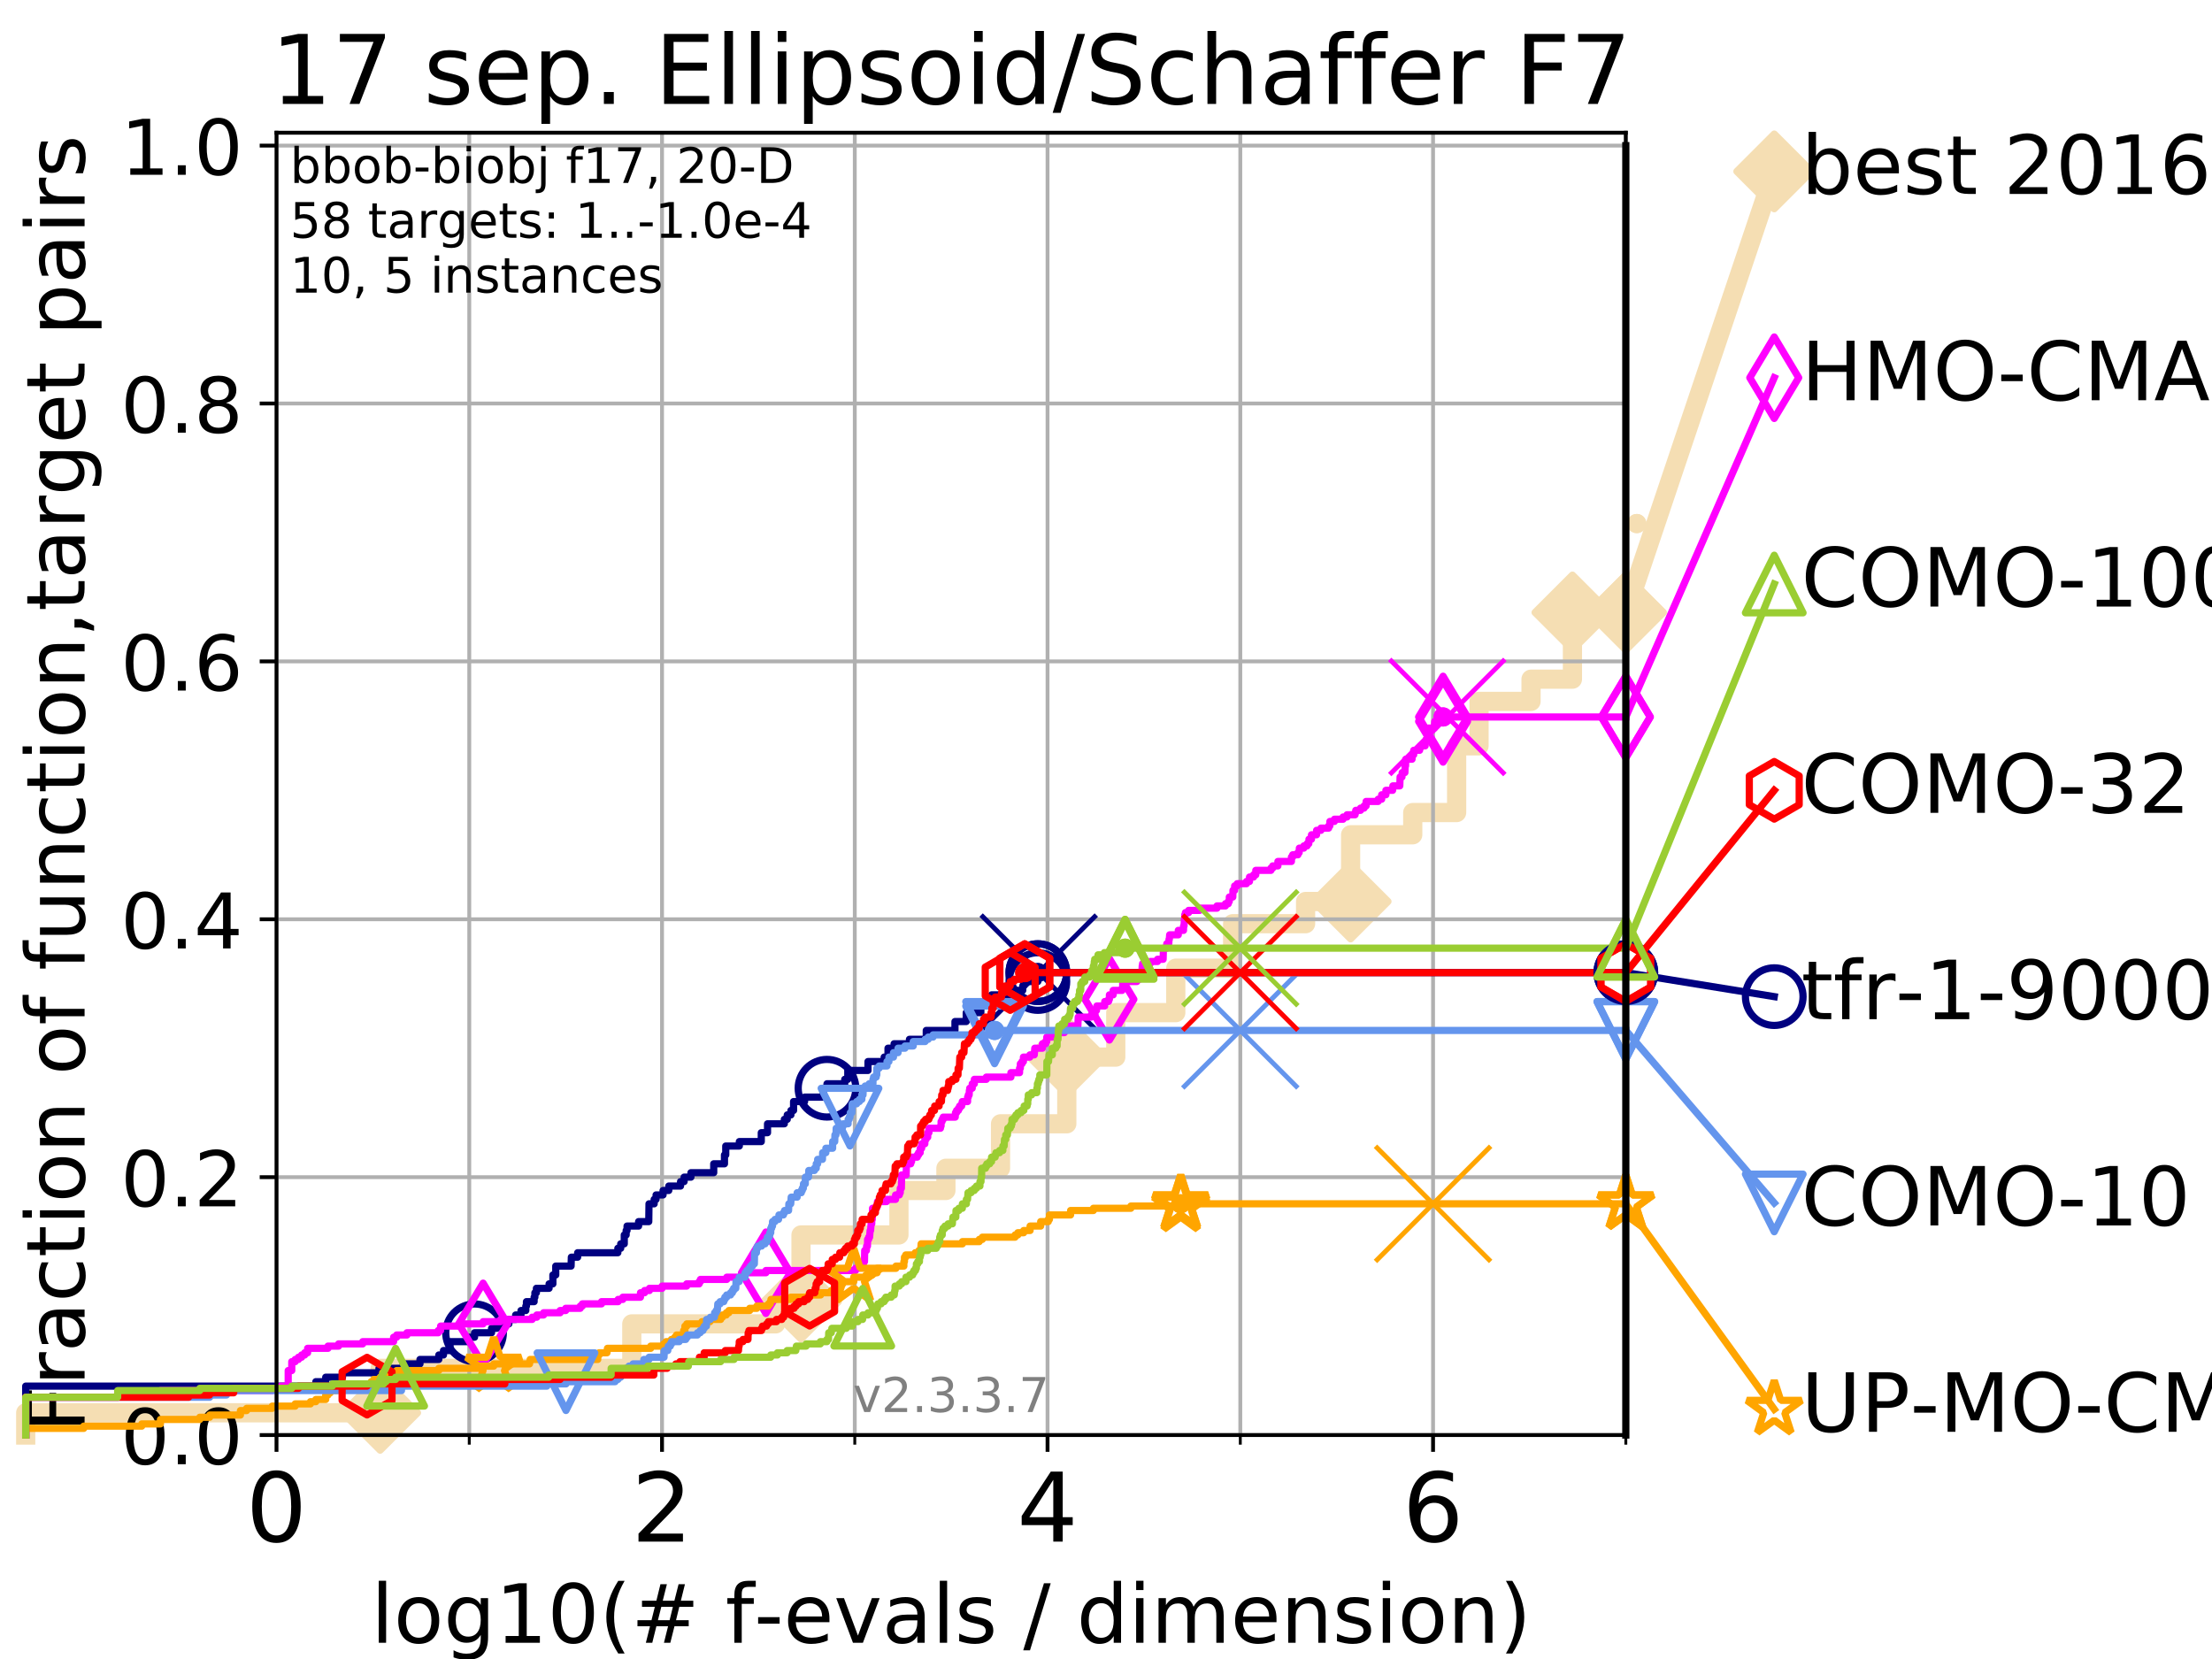 <?xml version="1.0" encoding="utf-8" standalone="no"?>
<!DOCTYPE svg PUBLIC "-//W3C//DTD SVG 1.1//EN"
  "http://www.w3.org/Graphics/SVG/1.1/DTD/svg11.dtd">
<!-- Created with matplotlib (https://matplotlib.org/) -->
<svg height="345.6pt" version="1.1" viewBox="0 0 460.8 345.6" width="460.8pt" xmlns="http://www.w3.org/2000/svg" xmlns:xlink="http://www.w3.org/1999/xlink">
 <defs>
  <style type="text/css">
*{stroke-linecap:butt;stroke-linejoin:round;}
  </style>
 </defs>
 <g id="figure_1">
  <g id="patch_1">
   <path d="M 0 345.6 
L 460.8 345.6 
L 460.8 0 
L 0 0 
z
" style="fill:#ffffff;"/>
  </g>
  <g id="axes_1">
   <g id="patch_2">
    <path d="M 57.6 298.944 
L 338.688 298.944 
L 338.688 27.648 
L 57.6 27.648 
z
" style="fill:#ffffff;"/>
   </g>
   <g id="line2d_1">
    <path d="M 5.357 298.944 
L 5.357 294.313 
L 79.196 294.313 
L 79.196 285.05 
L 131.616 285.05 
L 131.616 275.788 
L 161.571 275.788 
L 161.571 271.157 
L 166.864 271.157 
L 166.864 257.263 
L 187.264 257.263 
L 187.264 248.001 
L 197.051 248.001 
L 197.051 243.37 
L 208.429 243.37 
L 208.429 234.107 
L 222.234 234.107 
L 222.234 220.214 
L 232.434 220.214 
L 232.434 210.951 
L 244.94 210.951 
L 244.94 201.689 
L 256.782 201.689 
L 256.782 192.426 
L 271.98 192.426 
L 271.98 187.795 
L 281.356 187.795 
L 281.356 173.901 
L 294.299 173.901 
L 294.299 169.27 
L 303.444 169.27 
L 303.444 155.377 
L 308.11 155.377 
L 308.11 146.114 
L 318.941 146.114 
L 318.941 141.483 
L 327.568 141.483 
L 327.568 127.589 
L 338.688 127.589 
" style="fill:none;stroke:#f5deb3;stroke-linecap:square;stroke-width:4;"/>
   </g>
   <g id="line2d_2">
    <defs>
     <path d="M 0 7.778 
L 7.778 0 
L 0 -7.778 
L -7.778 0 
z
" id="mdae8cd0f1e" style="stroke:#f5deb3;stroke-linejoin:miter;stroke-width:1.5;"/>
    </defs>
    <g>
     <use style="fill:#f5deb3;stroke:#f5deb3;stroke-linejoin:miter;stroke-width:1.5;" x="79.196" xlink:href="#mdae8cd0f1e" y="294.313"/>
     <use style="fill:#f5deb3;stroke:#f5deb3;stroke-linejoin:miter;stroke-width:1.5;" x="166.864" xlink:href="#mdae8cd0f1e" y="271.157"/>
     <use style="fill:#f5deb3;stroke:#f5deb3;stroke-linejoin:miter;stroke-width:1.5;" x="222.234" xlink:href="#mdae8cd0f1e" y="220.214"/>
     <use style="fill:#f5deb3;stroke:#f5deb3;stroke-linejoin:miter;stroke-width:1.5;" x="281.356" xlink:href="#mdae8cd0f1e" y="187.795"/>
     <use style="fill:#f5deb3;stroke:#f5deb3;stroke-linejoin:miter;stroke-width:1.5;" x="327.568" xlink:href="#mdae8cd0f1e" y="127.589"/>
     <use style="fill:#f5deb3;stroke:#f5deb3;stroke-linejoin:miter;stroke-width:1.5;" x="338.688" xlink:href="#mdae8cd0f1e" y="127.589"/>
    </g>
   </g>
   <g id="line2d_3">
    <path style="fill:none;stroke:#f5deb3;stroke-linecap:square;stroke-width:4;"/>
    <g/>
   </g>
   <g id="line2d_4">
    <path d="M 338.688 127.589 
L 369.608 35.706 
" style="fill:none;stroke:#f5deb3;stroke-linecap:square;stroke-width:4;"/>
    <g>
     <use style="fill:#f5deb3;stroke:#f5deb3;stroke-linejoin:miter;stroke-width:1.5;" x="338.688" xlink:href="#mdae8cd0f1e" y="127.589"/>
     <use style="fill:#f5deb3;stroke:#f5deb3;stroke-linejoin:miter;stroke-width:1.5;" x="369.608" xlink:href="#mdae8cd0f1e" y="35.706"/>
    </g>
   </g>
   <g id="matplotlib.axis_1">
    <g id="xtick_1">
     <g id="line2d_5">
      <path clip-path="url(#p70d510a0a3)" d="M 57.6 298.944 
L 57.6 27.648 
" style="fill:none;stroke:#b0b0b0;stroke-linecap:square;stroke-width:0.8;"/>
     </g>
     <g id="line2d_6">
      <defs>
       <path d="M 0 0 
L 0 3.5 
" id="mc2542e24fb" style="stroke:#000000;stroke-width:0.8;"/>
      </defs>
      <g>
       <use style="stroke:#000000;stroke-width:0.8;" x="57.6" xlink:href="#mc2542e24fb" y="298.944"/>
      </g>
     </g>
     <g id="text_1">
      <!-- 0 -->
      <defs>
       <path d="M 31.781 66.406 
Q 24.172 66.406 20.328 58.906 
Q 16.5 51.422 16.5 36.375 
Q 16.5 21.391 20.328 13.891 
Q 24.172 6.391 31.781 6.391 
Q 39.453 6.391 43.281 13.891 
Q 47.125 21.391 47.125 36.375 
Q 47.125 51.422 43.281 58.906 
Q 39.453 66.406 31.781 66.406 
z
M 31.781 74.219 
Q 44.047 74.219 50.516 64.516 
Q 56.984 54.828 56.984 36.375 
Q 56.984 17.969 50.516 8.266 
Q 44.047 -1.422 31.781 -1.422 
Q 19.531 -1.422 13.062 8.266 
Q 6.594 17.969 6.594 36.375 
Q 6.594 54.828 13.062 64.516 
Q 19.531 74.219 31.781 74.219 
z
" id="DejaVuSans-48"/>
      </defs>
      <g transform="translate(51.237 321.141)scale(0.2 -0.2)">
       <use xlink:href="#DejaVuSans-48"/>
      </g>
     </g>
    </g>
    <g id="xtick_2">
     <g id="line2d_7">
      <path clip-path="url(#p70d510a0a3)" d="M 137.911 298.944 
L 137.911 27.648 
" style="fill:none;stroke:#b0b0b0;stroke-linecap:square;stroke-width:0.8;"/>
     </g>
     <g id="line2d_8">
      <g>
       <use style="stroke:#000000;stroke-width:0.8;" x="137.911" xlink:href="#mc2542e24fb" y="298.944"/>
      </g>
     </g>
     <g id="text_2">
      <!-- 2 -->
      <defs>
       <path d="M 19.188 8.297 
L 53.609 8.297 
L 53.609 0 
L 7.328 0 
L 7.328 8.297 
Q 12.938 14.109 22.625 23.891 
Q 32.328 33.688 34.812 36.531 
Q 39.547 41.844 41.422 45.531 
Q 43.312 49.219 43.312 52.781 
Q 43.312 58.594 39.234 62.25 
Q 35.156 65.922 28.609 65.922 
Q 23.969 65.922 18.812 64.312 
Q 13.672 62.703 7.812 59.422 
L 7.812 69.391 
Q 13.766 71.781 18.938 73 
Q 24.125 74.219 28.422 74.219 
Q 39.75 74.219 46.484 68.547 
Q 53.219 62.891 53.219 53.422 
Q 53.219 48.922 51.531 44.891 
Q 49.859 40.875 45.406 35.406 
Q 44.188 33.984 37.641 27.219 
Q 31.109 20.453 19.188 8.297 
z
" id="DejaVuSans-50"/>
      </defs>
      <g transform="translate(131.548 321.141)scale(0.2 -0.2)">
       <use xlink:href="#DejaVuSans-50"/>
      </g>
     </g>
    </g>
    <g id="xtick_3">
     <g id="line2d_9">
      <path clip-path="url(#p70d510a0a3)" d="M 218.222 298.944 
L 218.222 27.648 
" style="fill:none;stroke:#b0b0b0;stroke-linecap:square;stroke-width:0.8;"/>
     </g>
     <g id="line2d_10">
      <g>
       <use style="stroke:#000000;stroke-width:0.8;" x="218.222" xlink:href="#mc2542e24fb" y="298.944"/>
      </g>
     </g>
     <g id="text_3">
      <!-- 4 -->
      <defs>
       <path d="M 37.797 64.312 
L 12.891 25.391 
L 37.797 25.391 
z
M 35.203 72.906 
L 47.609 72.906 
L 47.609 25.391 
L 58.016 25.391 
L 58.016 17.188 
L 47.609 17.188 
L 47.609 0 
L 37.797 0 
L 37.797 17.188 
L 4.891 17.188 
L 4.891 26.703 
z
" id="DejaVuSans-52"/>
      </defs>
      <g transform="translate(211.859 321.141)scale(0.2 -0.2)">
       <use xlink:href="#DejaVuSans-52"/>
      </g>
     </g>
    </g>
    <g id="xtick_4">
     <g id="line2d_11">
      <path clip-path="url(#p70d510a0a3)" d="M 298.533 298.944 
L 298.533 27.648 
" style="fill:none;stroke:#b0b0b0;stroke-linecap:square;stroke-width:0.8;"/>
     </g>
     <g id="line2d_12">
      <g>
       <use style="stroke:#000000;stroke-width:0.8;" x="298.533" xlink:href="#mc2542e24fb" y="298.944"/>
      </g>
     </g>
     <g id="text_4">
      <!-- 6 -->
      <defs>
       <path d="M 33.016 40.375 
Q 26.375 40.375 22.484 35.828 
Q 18.609 31.297 18.609 23.391 
Q 18.609 15.531 22.484 10.953 
Q 26.375 6.391 33.016 6.391 
Q 39.656 6.391 43.531 10.953 
Q 47.406 15.531 47.406 23.391 
Q 47.406 31.297 43.531 35.828 
Q 39.656 40.375 33.016 40.375 
z
M 52.594 71.297 
L 52.594 62.312 
Q 48.875 64.062 45.094 64.984 
Q 41.312 65.922 37.594 65.922 
Q 27.828 65.922 22.672 59.328 
Q 17.531 52.734 16.797 39.406 
Q 19.672 43.656 24.016 45.922 
Q 28.375 48.188 33.594 48.188 
Q 44.578 48.188 50.953 41.516 
Q 57.328 34.859 57.328 23.391 
Q 57.328 12.156 50.688 5.359 
Q 44.047 -1.422 33.016 -1.422 
Q 20.359 -1.422 13.672 8.266 
Q 6.984 17.969 6.984 36.375 
Q 6.984 53.656 15.188 63.938 
Q 23.391 74.219 37.203 74.219 
Q 40.922 74.219 44.703 73.484 
Q 48.484 72.75 52.594 71.297 
z
" id="DejaVuSans-54"/>
      </defs>
      <g transform="translate(292.17 321.141)scale(0.2 -0.2)">
       <use xlink:href="#DejaVuSans-54"/>
      </g>
     </g>
    </g>
    <g id="xtick_5">
     <g id="line2d_13">
      <path clip-path="url(#p70d510a0a3)" d="M 97.755 298.944 
L 97.755 27.648 
" style="fill:none;stroke:#b0b0b0;stroke-linecap:square;stroke-width:0.8;"/>
     </g>
     <g id="line2d_14">
      <defs>
       <path d="M 0 0 
L 0 2 
" id="m3446386cd3" style="stroke:#000000;stroke-width:0.6;"/>
      </defs>
      <g>
       <use style="stroke:#000000;stroke-width:0.6;" x="97.755" xlink:href="#m3446386cd3" y="298.944"/>
      </g>
     </g>
    </g>
    <g id="xtick_6">
     <g id="line2d_15">
      <path clip-path="url(#p70d510a0a3)" d="M 178.066 298.944 
L 178.066 27.648 
" style="fill:none;stroke:#b0b0b0;stroke-linecap:square;stroke-width:0.8;"/>
     </g>
     <g id="line2d_16">
      <g>
       <use style="stroke:#000000;stroke-width:0.6;" x="178.066" xlink:href="#m3446386cd3" y="298.944"/>
      </g>
     </g>
    </g>
    <g id="xtick_7">
     <g id="line2d_17">
      <path clip-path="url(#p70d510a0a3)" d="M 258.377 298.944 
L 258.377 27.648 
" style="fill:none;stroke:#b0b0b0;stroke-linecap:square;stroke-width:0.8;"/>
     </g>
     <g id="line2d_18">
      <g>
       <use style="stroke:#000000;stroke-width:0.6;" x="258.377" xlink:href="#m3446386cd3" y="298.944"/>
      </g>
     </g>
    </g>
    <g id="xtick_8">
     <g id="line2d_19">
      <path clip-path="url(#p70d510a0a3)" d="M 338.688 298.944 
L 338.688 27.648 
" style="fill:none;stroke:#b0b0b0;stroke-linecap:square;stroke-width:0.8;"/>
     </g>
     <g id="line2d_20">
      <g>
       <use style="stroke:#000000;stroke-width:0.6;" x="338.688" xlink:href="#m3446386cd3" y="298.944"/>
      </g>
     </g>
    </g>
    <g id="text_5">
     <!-- log10(# f-evals / dimension) -->
     <defs>
      <path d="M 9.422 75.984 
L 18.406 75.984 
L 18.406 0 
L 9.422 0 
z
" id="DejaVuSans-108"/>
      <path d="M 30.609 48.391 
Q 23.391 48.391 19.188 42.75 
Q 14.984 37.109 14.984 27.297 
Q 14.984 17.484 19.156 11.844 
Q 23.344 6.203 30.609 6.203 
Q 37.797 6.203 41.984 11.859 
Q 46.188 17.531 46.188 27.297 
Q 46.188 37.016 41.984 42.703 
Q 37.797 48.391 30.609 48.391 
z
M 30.609 56 
Q 42.328 56 49.016 48.375 
Q 55.719 40.766 55.719 27.297 
Q 55.719 13.875 49.016 6.219 
Q 42.328 -1.422 30.609 -1.422 
Q 18.844 -1.422 12.172 6.219 
Q 5.516 13.875 5.516 27.297 
Q 5.516 40.766 12.172 48.375 
Q 18.844 56 30.609 56 
z
" id="DejaVuSans-111"/>
      <path d="M 45.406 27.984 
Q 45.406 37.75 41.375 43.109 
Q 37.359 48.484 30.078 48.484 
Q 22.859 48.484 18.828 43.109 
Q 14.797 37.75 14.797 27.984 
Q 14.797 18.266 18.828 12.891 
Q 22.859 7.516 30.078 7.516 
Q 37.359 7.516 41.375 12.891 
Q 45.406 18.266 45.406 27.984 
z
M 54.391 6.781 
Q 54.391 -7.172 48.188 -13.984 
Q 42 -20.797 29.203 -20.797 
Q 24.469 -20.797 20.266 -20.094 
Q 16.062 -19.391 12.109 -17.922 
L 12.109 -9.188 
Q 16.062 -11.328 19.922 -12.344 
Q 23.781 -13.375 27.781 -13.375 
Q 36.625 -13.375 41.016 -8.766 
Q 45.406 -4.156 45.406 5.172 
L 45.406 9.625 
Q 42.625 4.781 38.281 2.391 
Q 33.938 0 27.875 0 
Q 17.828 0 11.672 7.656 
Q 5.516 15.328 5.516 27.984 
Q 5.516 40.672 11.672 48.328 
Q 17.828 56 27.875 56 
Q 33.938 56 38.281 53.609 
Q 42.625 51.219 45.406 46.391 
L 45.406 54.688 
L 54.391 54.688 
z
" id="DejaVuSans-103"/>
      <path d="M 12.406 8.297 
L 28.516 8.297 
L 28.516 63.922 
L 10.984 60.406 
L 10.984 69.391 
L 28.422 72.906 
L 38.281 72.906 
L 38.281 8.297 
L 54.391 8.297 
L 54.391 0 
L 12.406 0 
z
" id="DejaVuSans-49"/>
      <path d="M 31 75.875 
Q 24.469 64.656 21.281 53.656 
Q 18.109 42.672 18.109 31.391 
Q 18.109 20.125 21.312 9.062 
Q 24.516 -2 31 -13.188 
L 23.188 -13.188 
Q 15.875 -1.703 12.234 9.375 
Q 8.594 20.453 8.594 31.391 
Q 8.594 42.281 12.203 53.312 
Q 15.828 64.359 23.188 75.875 
z
" id="DejaVuSans-40"/>
      <path d="M 51.125 44 
L 36.922 44 
L 32.812 27.688 
L 47.125 27.688 
z
M 43.797 71.781 
L 38.719 51.516 
L 52.984 51.516 
L 58.109 71.781 
L 65.922 71.781 
L 60.891 51.516 
L 76.125 51.516 
L 76.125 44 
L 58.984 44 
L 54.984 27.688 
L 70.516 27.688 
L 70.516 20.219 
L 53.078 20.219 
L 48 0 
L 40.188 0 
L 45.219 20.219 
L 30.906 20.219 
L 25.875 0 
L 18.016 0 
L 23.094 20.219 
L 7.719 20.219 
L 7.719 27.688 
L 24.906 27.688 
L 29 44 
L 13.281 44 
L 13.281 51.516 
L 30.906 51.516 
L 35.891 71.781 
z
" id="DejaVuSans-35"/>
      <path id="DejaVuSans-32"/>
      <path d="M 37.109 75.984 
L 37.109 68.5 
L 28.516 68.5 
Q 23.688 68.5 21.797 66.547 
Q 19.922 64.594 19.922 59.516 
L 19.922 54.688 
L 34.719 54.688 
L 34.719 47.703 
L 19.922 47.703 
L 19.922 0 
L 10.891 0 
L 10.891 47.703 
L 2.297 47.703 
L 2.297 54.688 
L 10.891 54.688 
L 10.891 58.5 
Q 10.891 67.625 15.141 71.797 
Q 19.391 75.984 28.609 75.984 
z
" id="DejaVuSans-102"/>
      <path d="M 4.891 31.391 
L 31.203 31.391 
L 31.203 23.391 
L 4.891 23.391 
z
" id="DejaVuSans-45"/>
      <path d="M 56.203 29.594 
L 56.203 25.203 
L 14.891 25.203 
Q 15.484 15.922 20.484 11.062 
Q 25.484 6.203 34.422 6.203 
Q 39.594 6.203 44.453 7.469 
Q 49.312 8.734 54.109 11.281 
L 54.109 2.781 
Q 49.266 0.734 44.188 -0.344 
Q 39.109 -1.422 33.891 -1.422 
Q 20.797 -1.422 13.156 6.188 
Q 5.516 13.812 5.516 26.812 
Q 5.516 40.234 12.766 48.109 
Q 20.016 56 32.328 56 
Q 43.359 56 49.781 48.891 
Q 56.203 41.797 56.203 29.594 
z
M 47.219 32.234 
Q 47.125 39.594 43.094 43.984 
Q 39.062 48.391 32.422 48.391 
Q 24.906 48.391 20.391 44.141 
Q 15.875 39.891 15.188 32.172 
z
" id="DejaVuSans-101"/>
      <path d="M 2.984 54.688 
L 12.5 54.688 
L 29.594 8.797 
L 46.688 54.688 
L 56.203 54.688 
L 35.688 0 
L 23.484 0 
z
" id="DejaVuSans-118"/>
      <path d="M 34.281 27.484 
Q 23.391 27.484 19.188 25 
Q 14.984 22.516 14.984 16.5 
Q 14.984 11.719 18.141 8.906 
Q 21.297 6.109 26.703 6.109 
Q 34.188 6.109 38.703 11.406 
Q 43.219 16.703 43.219 25.484 
L 43.219 27.484 
z
M 52.203 31.203 
L 52.203 0 
L 43.219 0 
L 43.219 8.297 
Q 40.141 3.328 35.547 0.953 
Q 30.953 -1.422 24.312 -1.422 
Q 15.922 -1.422 10.953 3.297 
Q 6 8.016 6 15.922 
Q 6 25.141 12.172 29.828 
Q 18.359 34.516 30.609 34.516 
L 43.219 34.516 
L 43.219 35.406 
Q 43.219 41.609 39.141 45 
Q 35.062 48.391 27.688 48.391 
Q 23 48.391 18.547 47.266 
Q 14.109 46.141 10.016 43.891 
L 10.016 52.203 
Q 14.938 54.109 19.578 55.047 
Q 24.219 56 28.609 56 
Q 40.484 56 46.344 49.844 
Q 52.203 43.703 52.203 31.203 
z
" id="DejaVuSans-97"/>
      <path d="M 44.281 53.078 
L 44.281 44.578 
Q 40.484 46.531 36.375 47.5 
Q 32.281 48.484 27.875 48.484 
Q 21.188 48.484 17.844 46.438 
Q 14.5 44.391 14.5 40.281 
Q 14.5 37.156 16.891 35.375 
Q 19.281 33.594 26.516 31.984 
L 29.594 31.297 
Q 39.156 29.25 43.188 25.516 
Q 47.219 21.781 47.219 15.094 
Q 47.219 7.469 41.188 3.016 
Q 35.156 -1.422 24.609 -1.422 
Q 20.219 -1.422 15.453 -0.562 
Q 10.688 0.297 5.422 2 
L 5.422 11.281 
Q 10.406 8.688 15.234 7.391 
Q 20.062 6.109 24.812 6.109 
Q 31.156 6.109 34.562 8.281 
Q 37.984 10.453 37.984 14.406 
Q 37.984 18.062 35.516 20.016 
Q 33.062 21.969 24.703 23.781 
L 21.578 24.516 
Q 13.234 26.266 9.516 29.906 
Q 5.812 33.547 5.812 39.891 
Q 5.812 47.609 11.281 51.797 
Q 16.75 56 26.812 56 
Q 31.781 56 36.172 55.266 
Q 40.578 54.547 44.281 53.078 
z
" id="DejaVuSans-115"/>
      <path d="M 25.391 72.906 
L 33.688 72.906 
L 8.297 -9.281 
L 0 -9.281 
z
" id="DejaVuSans-47"/>
      <path d="M 45.406 46.391 
L 45.406 75.984 
L 54.391 75.984 
L 54.391 0 
L 45.406 0 
L 45.406 8.203 
Q 42.578 3.328 38.25 0.953 
Q 33.938 -1.422 27.875 -1.422 
Q 17.969 -1.422 11.734 6.484 
Q 5.516 14.406 5.516 27.297 
Q 5.516 40.188 11.734 48.094 
Q 17.969 56 27.875 56 
Q 33.938 56 38.25 53.625 
Q 42.578 51.266 45.406 46.391 
z
M 14.797 27.297 
Q 14.797 17.391 18.875 11.75 
Q 22.953 6.109 30.078 6.109 
Q 37.203 6.109 41.297 11.75 
Q 45.406 17.391 45.406 27.297 
Q 45.406 37.203 41.297 42.844 
Q 37.203 48.484 30.078 48.484 
Q 22.953 48.484 18.875 42.844 
Q 14.797 37.203 14.797 27.297 
z
" id="DejaVuSans-100"/>
      <path d="M 9.422 54.688 
L 18.406 54.688 
L 18.406 0 
L 9.422 0 
z
M 9.422 75.984 
L 18.406 75.984 
L 18.406 64.594 
L 9.422 64.594 
z
" id="DejaVuSans-105"/>
      <path d="M 52 44.188 
Q 55.375 50.25 60.062 53.125 
Q 64.75 56 71.094 56 
Q 79.641 56 84.281 50.016 
Q 88.922 44.047 88.922 33.016 
L 88.922 0 
L 79.891 0 
L 79.891 32.719 
Q 79.891 40.578 77.094 44.375 
Q 74.312 48.188 68.609 48.188 
Q 61.625 48.188 57.562 43.547 
Q 53.516 38.922 53.516 30.906 
L 53.516 0 
L 44.484 0 
L 44.484 32.719 
Q 44.484 40.625 41.703 44.406 
Q 38.922 48.188 33.109 48.188 
Q 26.219 48.188 22.156 43.531 
Q 18.109 38.875 18.109 30.906 
L 18.109 0 
L 9.078 0 
L 9.078 54.688 
L 18.109 54.688 
L 18.109 46.188 
Q 21.188 51.219 25.484 53.609 
Q 29.781 56 35.688 56 
Q 41.656 56 45.828 52.969 
Q 50 49.953 52 44.188 
z
" id="DejaVuSans-109"/>
      <path d="M 54.891 33.016 
L 54.891 0 
L 45.906 0 
L 45.906 32.719 
Q 45.906 40.484 42.875 44.328 
Q 39.844 48.188 33.797 48.188 
Q 26.516 48.188 22.312 43.547 
Q 18.109 38.922 18.109 30.906 
L 18.109 0 
L 9.078 0 
L 9.078 54.688 
L 18.109 54.688 
L 18.109 46.188 
Q 21.344 51.125 25.703 53.562 
Q 30.078 56 35.797 56 
Q 45.219 56 50.047 50.172 
Q 54.891 44.344 54.891 33.016 
z
" id="DejaVuSans-110"/>
      <path d="M 8.016 75.875 
L 15.828 75.875 
Q 23.141 64.359 26.781 53.312 
Q 30.422 42.281 30.422 31.391 
Q 30.422 20.453 26.781 9.375 
Q 23.141 -1.703 15.828 -13.188 
L 8.016 -13.188 
Q 14.5 -2 17.703 9.062 
Q 20.906 20.125 20.906 31.391 
Q 20.906 42.672 17.703 53.656 
Q 14.5 64.656 8.016 75.875 
z
" id="DejaVuSans-41"/>
     </defs>
     <g transform="translate(77.303 342.218)scale(0.17 -0.17)">
      <use xlink:href="#DejaVuSans-108"/>
      <use x="27.783" xlink:href="#DejaVuSans-111"/>
      <use x="88.965" xlink:href="#DejaVuSans-103"/>
      <use x="152.441" xlink:href="#DejaVuSans-49"/>
      <use x="216.064" xlink:href="#DejaVuSans-48"/>
      <use x="279.688" xlink:href="#DejaVuSans-40"/>
      <use x="318.701" xlink:href="#DejaVuSans-35"/>
      <use x="402.49" xlink:href="#DejaVuSans-32"/>
      <use x="434.277" xlink:href="#DejaVuSans-102"/>
      <use x="469.404" xlink:href="#DejaVuSans-45"/>
      <use x="505.488" xlink:href="#DejaVuSans-101"/>
      <use x="567.012" xlink:href="#DejaVuSans-118"/>
      <use x="626.191" xlink:href="#DejaVuSans-97"/>
      <use x="687.471" xlink:href="#DejaVuSans-108"/>
      <use x="715.254" xlink:href="#DejaVuSans-115"/>
      <use x="767.354" xlink:href="#DejaVuSans-32"/>
      <use x="799.141" xlink:href="#DejaVuSans-47"/>
      <use x="832.832" xlink:href="#DejaVuSans-32"/>
      <use x="864.619" xlink:href="#DejaVuSans-100"/>
      <use x="928.096" xlink:href="#DejaVuSans-105"/>
      <use x="955.879" xlink:href="#DejaVuSans-109"/>
      <use x="1053.291" xlink:href="#DejaVuSans-101"/>
      <use x="1114.814" xlink:href="#DejaVuSans-110"/>
      <use x="1178.193" xlink:href="#DejaVuSans-115"/>
      <use x="1230.293" xlink:href="#DejaVuSans-105"/>
      <use x="1258.076" xlink:href="#DejaVuSans-111"/>
      <use x="1319.258" xlink:href="#DejaVuSans-110"/>
      <use x="1382.637" xlink:href="#DejaVuSans-41"/>
     </g>
    </g>
   </g>
   <g id="matplotlib.axis_2">
    <g id="ytick_1">
     <g id="line2d_21">
      <path clip-path="url(#p70d510a0a3)" d="M 57.6 298.944 
L 338.688 298.944 
" style="fill:none;stroke:#b0b0b0;stroke-linecap:square;stroke-width:0.8;"/>
     </g>
     <g id="line2d_22">
      <defs>
       <path d="M 0 0 
L -3.5 0 
" id="m8511946076" style="stroke:#000000;stroke-width:0.8;"/>
      </defs>
      <g>
       <use style="stroke:#000000;stroke-width:0.8;" x="57.6" xlink:href="#m8511946076" y="298.944"/>
      </g>
     </g>
     <g id="text_6">
      <!-- 0.0 -->
      <defs>
       <path d="M 10.688 12.406 
L 21 12.406 
L 21 0 
L 10.688 0 
z
" id="DejaVuSans-46"/>
      </defs>
      <g transform="translate(25.155 305.023)scale(0.16 -0.16)">
       <use xlink:href="#DejaVuSans-48"/>
       <use x="63.623" xlink:href="#DejaVuSans-46"/>
       <use x="95.41" xlink:href="#DejaVuSans-48"/>
      </g>
     </g>
    </g>
    <g id="ytick_2">
     <g id="line2d_23">
      <path clip-path="url(#p70d510a0a3)" d="M 57.6 245.222 
L 338.688 245.222 
" style="fill:none;stroke:#b0b0b0;stroke-linecap:square;stroke-width:0.8;"/>
     </g>
     <g id="line2d_24">
      <g>
       <use style="stroke:#000000;stroke-width:0.8;" x="57.6" xlink:href="#m8511946076" y="245.222"/>
      </g>
     </g>
     <g id="text_7">
      <!-- 0.2 -->
      <g transform="translate(25.155 251.301)scale(0.16 -0.16)">
       <use xlink:href="#DejaVuSans-48"/>
       <use x="63.623" xlink:href="#DejaVuSans-46"/>
       <use x="95.41" xlink:href="#DejaVuSans-50"/>
      </g>
     </g>
    </g>
    <g id="ytick_3">
     <g id="line2d_25">
      <path clip-path="url(#p70d510a0a3)" d="M 57.6 191.5 
L 338.688 191.5 
" style="fill:none;stroke:#b0b0b0;stroke-linecap:square;stroke-width:0.8;"/>
     </g>
     <g id="line2d_26">
      <g>
       <use style="stroke:#000000;stroke-width:0.8;" x="57.6" xlink:href="#m8511946076" y="191.5"/>
      </g>
     </g>
     <g id="text_8">
      <!-- 0.4 -->
      <g transform="translate(25.155 197.579)scale(0.16 -0.16)">
       <use xlink:href="#DejaVuSans-48"/>
       <use x="63.623" xlink:href="#DejaVuSans-46"/>
       <use x="95.41" xlink:href="#DejaVuSans-52"/>
      </g>
     </g>
    </g>
    <g id="ytick_4">
     <g id="line2d_27">
      <path clip-path="url(#p70d510a0a3)" d="M 57.6 137.778 
L 338.688 137.778 
" style="fill:none;stroke:#b0b0b0;stroke-linecap:square;stroke-width:0.8;"/>
     </g>
     <g id="line2d_28">
      <g>
       <use style="stroke:#000000;stroke-width:0.8;" x="57.6" xlink:href="#m8511946076" y="137.778"/>
      </g>
     </g>
     <g id="text_9">
      <!-- 0.6 -->
      <g transform="translate(25.155 143.857)scale(0.16 -0.16)">
       <use xlink:href="#DejaVuSans-48"/>
       <use x="63.623" xlink:href="#DejaVuSans-46"/>
       <use x="95.41" xlink:href="#DejaVuSans-54"/>
      </g>
     </g>
    </g>
    <g id="ytick_5">
     <g id="line2d_29">
      <path clip-path="url(#p70d510a0a3)" d="M 57.6 84.056 
L 338.688 84.056 
" style="fill:none;stroke:#b0b0b0;stroke-linecap:square;stroke-width:0.8;"/>
     </g>
     <g id="line2d_30">
      <g>
       <use style="stroke:#000000;stroke-width:0.8;" x="57.6" xlink:href="#m8511946076" y="84.056"/>
      </g>
     </g>
     <g id="text_10">
      <!-- 0.8 -->
      <defs>
       <path d="M 31.781 34.625 
Q 24.75 34.625 20.719 30.859 
Q 16.703 27.094 16.703 20.516 
Q 16.703 13.922 20.719 10.156 
Q 24.75 6.391 31.781 6.391 
Q 38.812 6.391 42.859 10.172 
Q 46.922 13.969 46.922 20.516 
Q 46.922 27.094 42.891 30.859 
Q 38.875 34.625 31.781 34.625 
z
M 21.922 38.812 
Q 15.578 40.375 12.031 44.719 
Q 8.5 49.078 8.5 55.328 
Q 8.5 64.062 14.719 69.141 
Q 20.953 74.219 31.781 74.219 
Q 42.672 74.219 48.875 69.141 
Q 55.078 64.062 55.078 55.328 
Q 55.078 49.078 51.531 44.719 
Q 48 40.375 41.703 38.812 
Q 48.828 37.156 52.797 32.312 
Q 56.781 27.484 56.781 20.516 
Q 56.781 9.906 50.312 4.234 
Q 43.844 -1.422 31.781 -1.422 
Q 19.734 -1.422 13.25 4.234 
Q 6.781 9.906 6.781 20.516 
Q 6.781 27.484 10.781 32.312 
Q 14.797 37.156 21.922 38.812 
z
M 18.312 54.391 
Q 18.312 48.734 21.844 45.562 
Q 25.391 42.391 31.781 42.391 
Q 38.141 42.391 41.719 45.562 
Q 45.312 48.734 45.312 54.391 
Q 45.312 60.062 41.719 63.234 
Q 38.141 66.406 31.781 66.406 
Q 25.391 66.406 21.844 63.234 
Q 18.312 60.062 18.312 54.391 
z
" id="DejaVuSans-56"/>
      </defs>
      <g transform="translate(25.155 90.135)scale(0.16 -0.16)">
       <use xlink:href="#DejaVuSans-48"/>
       <use x="63.623" xlink:href="#DejaVuSans-46"/>
       <use x="95.41" xlink:href="#DejaVuSans-56"/>
      </g>
     </g>
    </g>
    <g id="ytick_6">
     <g id="line2d_31">
      <path clip-path="url(#p70d510a0a3)" d="M 57.6 30.334 
L 338.688 30.334 
" style="fill:none;stroke:#b0b0b0;stroke-linecap:square;stroke-width:0.8;"/>
     </g>
     <g id="line2d_32">
      <g>
       <use style="stroke:#000000;stroke-width:0.8;" x="57.6" xlink:href="#m8511946076" y="30.334"/>
      </g>
     </g>
     <g id="text_11">
      <!-- 1.0 -->
      <g transform="translate(25.155 36.413)scale(0.16 -0.16)">
       <use xlink:href="#DejaVuSans-49"/>
       <use x="63.623" xlink:href="#DejaVuSans-46"/>
       <use x="95.41" xlink:href="#DejaVuSans-48"/>
      </g>
     </g>
    </g>
    <g id="text_12">
     <!-- Fraction of function,target pairs -->
     <defs>
      <path d="M 9.812 72.906 
L 51.703 72.906 
L 51.703 64.594 
L 19.672 64.594 
L 19.672 43.109 
L 48.578 43.109 
L 48.578 34.812 
L 19.672 34.812 
L 19.672 0 
L 9.812 0 
z
" id="DejaVuSans-70"/>
      <path d="M 41.109 46.297 
Q 39.594 47.172 37.812 47.578 
Q 36.031 48 33.891 48 
Q 26.266 48 22.188 43.047 
Q 18.109 38.094 18.109 28.812 
L 18.109 0 
L 9.078 0 
L 9.078 54.688 
L 18.109 54.688 
L 18.109 46.188 
Q 20.953 51.172 25.484 53.578 
Q 30.031 56 36.531 56 
Q 37.453 56 38.578 55.875 
Q 39.703 55.766 41.062 55.516 
z
" id="DejaVuSans-114"/>
      <path d="M 48.781 52.594 
L 48.781 44.188 
Q 44.969 46.297 41.141 47.344 
Q 37.312 48.391 33.406 48.391 
Q 24.656 48.391 19.812 42.844 
Q 14.984 37.312 14.984 27.297 
Q 14.984 17.281 19.812 11.734 
Q 24.656 6.203 33.406 6.203 
Q 37.312 6.203 41.141 7.25 
Q 44.969 8.297 48.781 10.406 
L 48.781 2.094 
Q 45.016 0.344 40.984 -0.531 
Q 36.969 -1.422 32.422 -1.422 
Q 20.062 -1.422 12.781 6.344 
Q 5.516 14.109 5.516 27.297 
Q 5.516 40.672 12.859 48.328 
Q 20.219 56 33.016 56 
Q 37.156 56 41.109 55.141 
Q 45.062 54.297 48.781 52.594 
z
" id="DejaVuSans-99"/>
      <path d="M 18.312 70.219 
L 18.312 54.688 
L 36.812 54.688 
L 36.812 47.703 
L 18.312 47.703 
L 18.312 18.016 
Q 18.312 11.328 20.141 9.422 
Q 21.969 7.516 27.594 7.516 
L 36.812 7.516 
L 36.812 0 
L 27.594 0 
Q 17.188 0 13.234 3.875 
Q 9.281 7.766 9.281 18.016 
L 9.281 47.703 
L 2.688 47.703 
L 2.688 54.688 
L 9.281 54.688 
L 9.281 70.219 
z
" id="DejaVuSans-116"/>
      <path d="M 8.5 21.578 
L 8.5 54.688 
L 17.484 54.688 
L 17.484 21.922 
Q 17.484 14.156 20.5 10.266 
Q 23.531 6.391 29.594 6.391 
Q 36.859 6.391 41.078 11.031 
Q 45.312 15.672 45.312 23.688 
L 45.312 54.688 
L 54.297 54.688 
L 54.297 0 
L 45.312 0 
L 45.312 8.406 
Q 42.047 3.422 37.719 1 
Q 33.406 -1.422 27.688 -1.422 
Q 18.266 -1.422 13.375 4.438 
Q 8.5 10.297 8.5 21.578 
z
M 31.109 56 
z
" id="DejaVuSans-117"/>
      <path d="M 11.719 12.406 
L 22.016 12.406 
L 22.016 4 
L 14.016 -11.625 
L 7.719 -11.625 
L 11.719 4 
z
" id="DejaVuSans-44"/>
      <path d="M 18.109 8.203 
L 18.109 -20.797 
L 9.078 -20.797 
L 9.078 54.688 
L 18.109 54.688 
L 18.109 46.391 
Q 20.953 51.266 25.266 53.625 
Q 29.594 56 35.594 56 
Q 45.562 56 51.781 48.094 
Q 58.016 40.188 58.016 27.297 
Q 58.016 14.406 51.781 6.484 
Q 45.562 -1.422 35.594 -1.422 
Q 29.594 -1.422 25.266 0.953 
Q 20.953 3.328 18.109 8.203 
z
M 48.688 27.297 
Q 48.688 37.203 44.609 42.844 
Q 40.531 48.484 33.406 48.484 
Q 26.266 48.484 22.188 42.844 
Q 18.109 37.203 18.109 27.297 
Q 18.109 17.391 22.188 11.75 
Q 26.266 6.109 33.406 6.109 
Q 40.531 6.109 44.609 11.75 
Q 48.688 17.391 48.688 27.297 
z
" id="DejaVuSans-112"/>
     </defs>
     <g transform="translate(17.62 298.435)rotate(-90)scale(0.17 -0.17)">
      <use xlink:href="#DejaVuSans-70"/>
      <use x="57.41" xlink:href="#DejaVuSans-114"/>
      <use x="98.523" xlink:href="#DejaVuSans-97"/>
      <use x="159.803" xlink:href="#DejaVuSans-99"/>
      <use x="214.783" xlink:href="#DejaVuSans-116"/>
      <use x="253.992" xlink:href="#DejaVuSans-105"/>
      <use x="281.775" xlink:href="#DejaVuSans-111"/>
      <use x="342.957" xlink:href="#DejaVuSans-110"/>
      <use x="406.336" xlink:href="#DejaVuSans-32"/>
      <use x="438.123" xlink:href="#DejaVuSans-111"/>
      <use x="499.305" xlink:href="#DejaVuSans-102"/>
      <use x="534.51" xlink:href="#DejaVuSans-32"/>
      <use x="566.297" xlink:href="#DejaVuSans-102"/>
      <use x="601.502" xlink:href="#DejaVuSans-117"/>
      <use x="664.881" xlink:href="#DejaVuSans-110"/>
      <use x="728.26" xlink:href="#DejaVuSans-99"/>
      <use x="783.24" xlink:href="#DejaVuSans-116"/>
      <use x="822.449" xlink:href="#DejaVuSans-105"/>
      <use x="850.232" xlink:href="#DejaVuSans-111"/>
      <use x="911.414" xlink:href="#DejaVuSans-110"/>
      <use x="974.793" xlink:href="#DejaVuSans-44"/>
      <use x="1006.58" xlink:href="#DejaVuSans-116"/>
      <use x="1045.789" xlink:href="#DejaVuSans-97"/>
      <use x="1107.068" xlink:href="#DejaVuSans-114"/>
      <use x="1148.166" xlink:href="#DejaVuSans-103"/>
      <use x="1211.643" xlink:href="#DejaVuSans-101"/>
      <use x="1273.166" xlink:href="#DejaVuSans-116"/>
      <use x="1312.375" xlink:href="#DejaVuSans-32"/>
      <use x="1344.162" xlink:href="#DejaVuSans-112"/>
      <use x="1407.639" xlink:href="#DejaVuSans-97"/>
      <use x="1468.918" xlink:href="#DejaVuSans-105"/>
      <use x="1496.701" xlink:href="#DejaVuSans-114"/>
      <use x="1537.814" xlink:href="#DejaVuSans-115"/>
     </g>
    </g>
   </g>
   <g id="line2d_33">
    <defs>
     <path d="M 0 1.5 
C 0.398 1.5 0.779 1.342 1.061 1.061 
C 1.342 0.779 1.5 0.398 1.5 0 
C 1.5 -0.398 1.342 -0.779 1.061 -1.061 
C 0.779 -1.342 0.398 -1.5 0 -1.5 
C -0.398 -1.5 -0.779 -1.342 -1.061 -1.061 
C -1.342 -0.779 -1.5 -0.398 -1.5 0 
C -1.5 0.398 -1.342 0.779 -1.061 1.061 
C -0.779 1.342 -0.398 1.5 0 1.5 
z
" id="m3e8d404fc4" style="stroke:#f5deb3;"/>
    </defs>
    <g>
     <use style="fill:#f5deb3;stroke:#f5deb3;" x="340.969" xlink:href="#m3e8d404fc4" y="109.065"/>
     <use style="fill:#f5deb3;stroke:#f5deb3;" x="340.969" xlink:href="#m3e8d404fc4" y="109.065"/>
    </g>
   </g>
   <g id="line2d_34">
    <defs>
     <path d="M 0 1.5 
C 0.398 1.5 0.779 1.342 1.061 1.061 
C 1.342 0.779 1.5 0.398 1.5 0 
C 1.5 -0.398 1.342 -0.779 1.061 -1.061 
C 0.779 -1.342 0.398 -1.5 0 -1.5 
C -0.398 -1.5 -0.779 -1.342 -1.061 -1.061 
C -1.342 -0.779 -1.5 -0.398 -1.5 0 
C -1.5 0.398 -1.342 0.779 -1.061 1.061 
C -0.779 1.342 -0.398 1.5 0 1.5 
z
" id="md808047f29" style="stroke:#000080;"/>
    </defs>
    <g>
     <use style="fill:#000080;stroke:#000080;" x="216.207" xlink:href="#md808047f29" y="202.615"/>
     <use style="fill:#000080;stroke:#000080;" x="216.207" xlink:href="#md808047f29" y="202.615"/>
    </g>
   </g>
   <g id="line2d_35">
    <path d="M 5.357 298.944 
L 5.357 288.755 
L 65.797 288.755 
L 65.797 287.829 
L 67.851 287.829 
L 67.851 286.903 
L 71.35 286.903 
L 71.35 285.977 
L 78.942 285.977 
L 78.942 285.05 
L 84.023 285.05 
L 84.023 284.124 
L 87.487 284.124 
L 87.487 283.198 
L 91.41 283.198 
L 91.41 282.272 
L 92.386 282.272 
L 92.386 281.345 
L 93.755 281.345 
L 93.755 279.493 
L 97.58 279.493 
L 97.58 278.567 
L 98.854 278.567 
L 98.854 277.64 
L 102.398 277.64 
L 102.398 276.714 
L 103.498 276.714 
L 103.498 275.788 
L 106.006 275.788 
L 106.006 274.862 
L 107.415 274.862 
L 107.415 273.935 
L 108.531 273.935 
L 108.531 273.009 
L 109.536 273.009 
L 109.536 272.083 
L 109.668 272.083 
L 109.668 271.157 
L 111.266 271.157 
L 111.266 270.231 
L 111.426 270.231 
L 111.426 269.304 
L 111.742 269.304 
L 111.742 268.378 
L 114.385 268.378 
L 114.385 267.452 
L 115.174 267.452 
L 115.174 265.599 
L 115.773 265.599 
L 115.773 263.747 
L 118.968 263.747 
L 119.02 261.894 
L 120.335 261.894 
L 120.335 260.968 
L 128.709 260.968 
L 128.709 260.042 
L 129.305 260.042 
L 129.305 259.116 
L 130.046 259.116 
L 130.046 257.263 
L 130.439 257.263 
L 130.439 256.337 
L 130.625 256.337 
L 130.625 255.411 
L 133.033 255.411 
L 133.033 254.484 
L 135.148 254.484 
L 135.199 250.779 
L 136.276 250.779 
L 136.276 249.853 
L 136.673 249.853 
L 136.673 248.927 
L 138.127 248.927 
L 138.127 248.001 
L 139.317 248.001 
L 139.317 247.075 
L 141.767 247.075 
L 141.767 246.148 
L 142.513 246.148 
L 142.513 245.222 
L 143.934 245.222 
L 143.934 244.296 
L 148.682 244.296 
L 148.682 242.443 
L 150.92 242.443 
L 150.92 240.591 
L 151.187 240.591 
L 151.187 238.738 
L 154.015 238.738 
L 154.015 237.812 
L 158.589 237.812 
L 158.589 235.96 
L 159.89 235.96 
L 159.89 234.107 
L 163.391 234.107 
L 163.391 233.181 
L 163.997 233.181 
L 163.997 232.255 
L 164.765 232.255 
L 164.765 231.328 
L 165.315 231.328 
L 165.315 229.476 
L 167.61 229.476 
L 167.61 228.55 
L 171.532 228.55 
L 171.532 226.697 
L 172.278 226.697 
L 172.278 225.771 
L 175.977 225.771 
L 175.977 224.845 
L 176.609 224.845 
L 176.609 222.992 
L 180.816 222.992 
L 180.816 221.14 
L 184.191 221.14 
L 184.191 220.214 
L 184.988 220.214 
L 184.988 218.361 
L 186.257 218.361 
L 186.257 217.435 
L 189.453 217.435 
L 189.453 216.509 
L 192.957 216.509 
L 192.957 214.656 
L 198.936 214.656 
L 198.936 212.804 
L 201.282 212.804 
L 201.282 210.951 
L 204.33 210.951 
L 204.33 209.099 
L 206.575 209.099 
L 206.575 207.246 
L 210.03 207.246 
L 210.03 206.32 
L 213.052 206.32 
L 213.052 205.394 
L 213.232 205.394 
L 213.232 204.467 
L 216.207 204.467 
L 216.207 202.615 
L 338.688 202.615 
L 338.688 202.615 
" style="fill:none;stroke:#000080;stroke-linecap:square;stroke-width:1.5;"/>
   </g>
   <g id="line2d_36">
    <defs>
     <path d="M 0 6 
C 1.591 6 3.117 5.368 4.243 4.243 
C 5.368 3.117 6 1.591 6 0 
C 6 -1.591 5.368 -3.117 4.243 -4.243 
C 3.117 -5.368 1.591 -6 0 -6 
C -1.591 -6 -3.117 -5.368 -4.243 -4.243 
C -5.368 -3.117 -6 -1.591 -6 0 
C -6 1.591 -5.368 3.117 -4.243 4.243 
C -3.117 5.368 -1.591 6 0 6 
z
" id="m34b61fbc1d" style="stroke:#000080;stroke-width:1.5;"/>
    </defs>
    <g>
     <use style="fill-opacity:0;stroke:#000080;stroke-width:1.5;" x="98.854" xlink:href="#m34b61fbc1d" y="277.64"/>
     <use style="fill-opacity:0;stroke:#000080;stroke-width:1.5;" x="172.278" xlink:href="#m34b61fbc1d" y="226.697"/>
     <use style="fill-opacity:0;stroke:#000080;stroke-width:1.5;" x="216.207" xlink:href="#m34b61fbc1d" y="204.467"/>
     <use style="fill-opacity:0;stroke:#000080;stroke-width:1.5;" x="216.207" xlink:href="#m34b61fbc1d" y="202.615"/>
     <use style="fill-opacity:0;stroke:#000080;stroke-width:1.5;" x="216.207" xlink:href="#m34b61fbc1d" y="202.615"/>
     <use style="fill-opacity:0;stroke:#000080;stroke-width:1.5;" x="338.688" xlink:href="#m34b61fbc1d" y="202.615"/>
    </g>
   </g>
   <g id="line2d_37">
    <path style="fill:none;stroke:#000080;stroke-linecap:square;stroke-width:1.5;"/>
    <g/>
   </g>
   <g id="line2d_38">
    <path clip-path="url(#p70d510a0a3)" d="M 216.385 202.615 
" style="fill:none;stroke:#000080;stroke-linecap:square;stroke-width:1.5;"/>
    <defs>
     <path d="M -12 12 
L 12 -12 
M -12 -12 
L 12 12 
" id="mbb013dfaaa" style="stroke:#000080;"/>
    </defs>
    <g clip-path="url(#p70d510a0a3)">
     <use style="fill:#000080;stroke:#000080;" x="216.385" xlink:href="#mbb013dfaaa" y="202.615"/>
    </g>
   </g>
   <g id="line2d_39">
    <defs>
     <path d="M 0 1.5 
C 0.398 1.5 0.779 1.342 1.061 1.061 
C 1.342 0.779 1.5 0.398 1.5 0 
C 1.5 -0.398 1.342 -0.779 1.061 -1.061 
C 0.779 -1.342 0.398 -1.5 0 -1.5 
C -0.398 -1.5 -0.779 -1.342 -1.061 -1.061 
C -1.342 -0.779 -1.5 -0.398 -1.5 0 
C -1.5 0.398 -1.342 0.779 -1.061 1.061 
C -0.779 1.342 -0.398 1.5 0 1.5 
z
" id="m29c4f4200c" style="stroke:#ff00ff;"/>
    </defs>
    <g>
     <use style="fill:#ff00ff;stroke:#ff00ff;" x="300.62" xlink:href="#m29c4f4200c" y="149.356"/>
     <use style="fill:#ff00ff;stroke:#ff00ff;" x="300.62" xlink:href="#m29c4f4200c" y="149.356"/>
    </g>
   </g>
   <g id="line2d_40">
    <path d="M 5.357 298.944 
L 5.357 291.071 
L 24.516 291.071 
L 24.516 290.145 
L 33.424 290.145 
L 33.424 289.682 
L 56.705 289.682 
L 56.705 289.218 
L 58.451 289.218 
L 58.451 288.755 
L 60.037 288.755 
L 60.037 285.514 
L 60.78 285.514 
L 60.78 283.661 
L 61.491 283.661 
L 61.491 283.198 
L 62.175 283.198 
L 62.175 282.735 
L 62.834 282.735 
L 62.834 282.272 
L 63.468 282.272 
L 63.468 281.809 
L 64.08 281.809 
L 64.08 280.882 
L 68.328 280.882 
L 68.328 280.419 
L 70.539 280.419 
L 70.539 279.956 
L 75.556 279.956 
L 75.556 279.493 
L 81.993 279.493 
L 81.993 278.567 
L 82.627 278.567 
L 82.627 278.104 
L 84.773 278.104 
L 84.773 277.64 
L 91.284 277.64 
L 91.284 277.177 
L 91.783 277.177 
L 91.783 276.251 
L 95.723 276.251 
L 95.723 275.788 
L 100.642 275.788 
L 100.642 275.325 
L 104.295 275.325 
L 104.295 274.862 
L 110.86 274.862 
L 110.86 274.399 
L 111.82 274.399 
L 111.82 273.935 
L 113.24 273.935 
L 113.24 273.472 
L 116.68 273.472 
L 116.68 273.009 
L 117.848 273.009 
L 117.848 272.546 
L 120.876 272.546 
L 120.876 272.083 
L 121.31 272.083 
L 121.31 271.62 
L 125.31 271.62 
L 125.31 271.157 
L 128.768 271.157 
L 128.768 270.694 
L 129.742 270.694 
L 129.742 270.231 
L 133.421 270.231 
L 133.421 269.304 
L 134.279 269.304 
L 134.279 268.841 
L 135.291 268.841 
L 135.291 268.378 
L 137.928 268.378 
L 137.928 267.915 
L 143.047 267.915 
L 143.047 267.452 
L 145.643 267.452 
L 145.643 266.989 
L 145.916 266.989 
L 145.916 266.526 
L 151.401 266.526 
L 151.401 266.062 
L 154.959 266.062 
L 154.959 265.136 
L 159.555 265.136 
L 159.555 264.673 
L 178.207 264.673 
L 178.207 264.21 
L 178.89 264.21 
L 178.89 263.747 
L 179.812 263.747 
L 179.901 262.821 
L 180.087 262.821 
L 180.131 260.505 
L 180.49 260.505 
L 180.529 259.579 
L 180.711 259.579 
L 180.735 258.189 
L 180.956 258.189 
L 180.956 257.726 
L 181.152 257.726 
L 181.263 256.337 
L 181.36 256.337 
L 181.464 254.948 
L 181.6 254.948 
L 181.6 254.021 
L 181.711 254.021 
L 181.766 251.706 
L 182.58 251.706 
L 182.58 251.243 
L 182.79 251.243 
L 182.79 250.316 
L 184.682 250.316 
L 184.682 249.853 
L 186.563 249.853 
L 186.563 248.927 
L 187.351 248.927 
L 187.351 248.464 
L 187.54 248.464 
L 187.54 247.538 
L 187.773 247.538 
L 187.827 244.759 
L 188.765 244.759 
L 188.842 242.443 
L 189.72 242.443 
L 189.72 241.98 
L 189.901 241.98 
L 189.901 241.054 
L 191.084 241.054 
L 191.084 240.591 
L 191.351 240.591 
L 191.351 240.128 
L 191.69 240.128 
L 191.69 239.201 
L 192 239.201 
L 192 238.275 
L 192.659 238.275 
L 192.659 237.349 
L 192.917 237.349 
L 192.917 236.886 
L 193.261 236.886 
L 193.261 235.96 
L 193.511 235.96 
L 193.511 235.033 
L 195.912 235.033 
L 195.912 234.57 
L 196.046 234.57 
L 196.046 233.644 
L 196.251 233.644 
L 196.251 233.181 
L 196.489 233.181 
L 196.489 232.718 
L 198.993 232.718 
L 199.04 231.792 
L 199.275 231.792 
L 199.275 231.328 
L 199.661 231.328 
L 199.661 230.865 
L 199.913 230.865 
L 199.913 230.402 
L 200.327 230.402 
L 200.327 229.939 
L 200.459 229.939 
L 200.459 229.476 
L 201.567 229.476 
L 201.567 228.55 
L 201.714 228.55 
L 201.714 228.087 
L 201.895 228.087 
L 201.937 227.16 
L 202.009 227.16 
L 202.009 226.697 
L 202.536 226.697 
L 202.536 225.771 
L 202.974 225.771 
L 202.974 224.845 
L 205.468 224.845 
L 205.468 224.382 
L 210.589 224.382 
L 210.589 223.455 
L 212.393 223.455 
L 212.393 222.529 
L 212.558 222.529 
L 212.558 221.603 
L 212.897 221.603 
L 212.897 221.14 
L 213.198 221.14 
L 213.198 220.214 
L 214.543 220.214 
L 214.543 219.75 
L 215.457 219.75 
L 215.566 218.361 
L 217.15 218.361 
L 217.15 217.435 
L 217.83 217.435 
L 217.83 216.972 
L 218.062 216.972 
L 218.062 216.045 
L 219.186 216.045 
L 219.186 215.119 
L 221.726 215.119 
L 221.805 213.73 
L 224.543 213.73 
L 224.611 211.877 
L 227.336 211.877 
L 227.336 211.414 
L 228.103 211.414 
L 228.103 210.488 
L 228.423 210.488 
L 228.494 209.562 
L 230.139 209.562 
L 230.139 208.635 
L 230.938 208.635 
L 230.938 208.172 
L 231.109 208.172 
L 231.109 207.246 
L 231.891 207.246 
L 231.891 206.32 
L 233.746 206.32 
L 233.746 205.857 
L 233.872 205.857 
L 233.886 204.467 
L 236.828 204.467 
L 236.828 204.004 
L 237.361 204.004 
L 237.361 203.078 
L 237.855 203.078 
L 237.944 201.226 
L 238.017 201.226 
L 238.017 200.762 
L 239.594 200.762 
L 239.594 200.299 
L 241.135 200.299 
L 241.135 199.836 
L 242.3 199.836 
L 242.353 197.984 
L 242.433 197.984 
L 242.433 197.521 
L 243.06 197.521 
L 243.06 196.594 
L 243.472 196.594 
L 243.531 195.668 
L 243.596 195.668 
L 243.661 194.742 
L 245.46 194.742 
L 245.46 193.816 
L 246.548 193.816 
L 246.555 192.889 
L 246.663 192.889 
L 246.729 191.5 
L 246.801 191.5 
L 246.801 190.574 
L 246.945 190.574 
L 246.945 190.111 
L 247.62 190.111 
L 247.62 189.648 
L 249.919 189.648 
L 249.919 189.184 
L 253.522 189.184 
L 253.522 188.721 
L 255.282 188.721 
L 255.282 188.258 
L 255.875 188.258 
L 255.875 187.795 
L 256.085 187.795 
L 256.085 186.869 
L 256.817 186.869 
L 256.846 185.479 
L 257.195 185.479 
L 257.195 184.553 
L 257.728 184.553 
L 257.728 184.09 
L 259.666 184.09 
L 259.666 183.627 
L 260.296 183.627 
L 260.296 182.701 
L 261.143 182.701 
L 261.143 182.238 
L 261.602 182.238 
L 261.602 181.311 
L 264.756 181.311 
L 264.756 180.848 
L 265.122 180.848 
L 265.122 180.385 
L 266.209 180.385 
L 266.209 179.459 
L 269.026 179.459 
L 269.026 178.533 
L 269.288 178.533 
L 269.288 178.07 
L 270.375 178.07 
L 270.375 177.606 
L 270.643 177.606 
L 270.677 176.68 
L 271.615 176.68 
L 271.615 176.217 
L 272.288 176.217 
L 272.288 175.754 
L 272.645 175.754 
L 272.681 174.828 
L 273.204 174.828 
L 273.204 173.901 
L 274.268 173.901 
L 274.268 172.975 
L 275.176 172.975 
L 275.176 172.512 
L 276.773 172.512 
L 276.773 172.049 
L 277.028 172.049 
L 277.04 171.123 
L 277.983 171.123 
L 277.983 170.66 
L 279.785 170.66 
L 279.785 170.196 
L 280.606 170.196 
L 280.606 169.733 
L 282.288 169.733 
L 282.288 169.27 
L 282.436 169.27 
L 282.436 168.807 
L 283.426 168.807 
L 283.426 168.344 
L 284.167 168.344 
L 284.167 167.881 
L 284.586 167.881 
L 284.586 166.955 
L 287.095 166.955 
L 287.095 166.492 
L 287.825 166.492 
L 287.825 165.565 
L 288.71 165.565 
L 288.71 164.639 
L 290.107 164.639 
L 290.156 163.713 
L 291.601 163.713 
L 291.664 161.86 
L 292.058 161.86 
L 292.105 160.934 
L 292.669 160.934 
L 292.72 159.545 
L 292.806 159.545 
L 292.838 158.155 
L 294.158 158.155 
L 294.17 157.229 
L 294.5 157.229 
L 294.5 156.303 
L 295.73 156.303 
L 295.73 155.84 
L 295.892 155.84 
L 295.892 155.377 
L 296.881 155.377 
L 296.925 154.45 
L 297.115 154.45 
L 297.115 153.987 
L 297.306 153.987 
L 297.351 152.598 
L 297.554 152.598 
L 297.554 151.672 
L 298.788 151.672 
L 298.872 150.282 
L 300.62 150.282 
L 300.62 149.356 
L 338.688 149.356 
L 338.688 149.356 
" style="fill:none;stroke:#ff00ff;stroke-linecap:square;stroke-width:1.5;"/>
   </g>
   <g id="line2d_41">
    <defs>
     <path d="M 0 8.485 
L 5.091 0 
L 0 -8.485 
L -5.091 0 
z
" id="mbc19503d29" style="stroke:#ff00ff;stroke-linejoin:miter;stroke-width:1.5;"/>
    </defs>
    <g>
     <use style="fill-opacity:0;stroke:#ff00ff;stroke-linejoin:miter;stroke-width:1.5;" x="100.642" xlink:href="#mbc19503d29" y="275.788"/>
     <use style="fill-opacity:0;stroke:#ff00ff;stroke-linejoin:miter;stroke-width:1.5;" x="159.555" xlink:href="#mbc19503d29" y="265.136"/>
     <use style="fill-opacity:0;stroke:#ff00ff;stroke-linejoin:miter;stroke-width:1.5;" x="231.109" xlink:href="#mbc19503d29" y="208.172"/>
     <use style="fill-opacity:0;stroke:#ff00ff;stroke-linejoin:miter;stroke-width:1.5;" x="300.62" xlink:href="#mbc19503d29" y="150.282"/>
     <use style="fill-opacity:0;stroke:#ff00ff;stroke-linejoin:miter;stroke-width:1.5;" x="300.62" xlink:href="#mbc19503d29" y="149.356"/>
     <use style="fill-opacity:0;stroke:#ff00ff;stroke-linejoin:miter;stroke-width:1.5;" x="338.688" xlink:href="#mbc19503d29" y="149.356"/>
    </g>
   </g>
   <g id="line2d_42">
    <path style="fill:none;stroke:#ff00ff;stroke-linecap:square;stroke-width:1.5;"/>
    <g/>
   </g>
   <g id="line2d_43">
    <path clip-path="url(#p70d510a0a3)" d="M 301.496 149.356 
" style="fill:none;stroke:#ff00ff;stroke-linecap:square;stroke-width:1.5;"/>
    <defs>
     <path d="M -12 12 
L 12 -12 
M -12 -12 
L 12 12 
" id="m30c603c11a" style="stroke:#ff00ff;"/>
    </defs>
    <g clip-path="url(#p70d510a0a3)">
     <use style="fill:#ff00ff;stroke:#ff00ff;" x="301.496" xlink:href="#m30c603c11a" y="149.356"/>
    </g>
   </g>
   <g id="line2d_44">
    <defs>
     <path d="M 0 1.5 
C 0.398 1.5 0.779 1.342 1.061 1.061 
C 1.342 0.779 1.5 0.398 1.5 0 
C 1.5 -0.398 1.342 -0.779 1.061 -1.061 
C 0.779 -1.342 0.398 -1.5 0 -1.5 
C -0.398 -1.5 -0.779 -1.342 -1.061 -1.061 
C -1.342 -0.779 -1.5 -0.398 -1.5 0 
C -1.5 0.398 -1.342 0.779 -1.061 1.061 
C -0.779 1.342 -0.398 1.5 0 1.5 
z
" id="mf8bf642c7e" style="stroke:#ffa500;"/>
    </defs>
    <g>
     <use style="fill:#ffa500;stroke:#ffa500;" x="245.963" xlink:href="#mf8bf642c7e" y="250.779"/>
     <use style="fill:#ffa500;stroke:#ffa500;" x="245.963" xlink:href="#mf8bf642c7e" y="250.779"/>
    </g>
   </g>
   <g id="line2d_45">
    <path d="M 5.357 298.944 
L 5.357 297.555 
L 17.445 297.555 
L 17.445 297.092 
L 29.533 297.092 
L 29.533 296.628 
L 33.424 296.628 
L 33.424 295.702 
L 41.621 295.702 
L 41.621 295.239 
L 43.675 295.239 
L 43.675 294.776 
L 50.087 294.776 
L 50.087 293.85 
L 51.38 293.85 
L 51.38 293.387 
L 56.705 293.387 
L 56.705 292.923 
L 61.491 292.923 
L 61.491 292.46 
L 64.671 292.46 
L 64.671 291.997 
L 65.797 291.997 
L 65.797 291.534 
L 67.851 291.534 
L 67.851 290.608 
L 68.328 290.608 
L 68.328 290.145 
L 68.793 290.145 
L 68.793 289.682 
L 70.119 289.682 
L 70.119 289.218 
L 76.466 289.218 
L 76.466 288.292 
L 77.331 288.292 
L 77.331 287.829 
L 77.885 287.829 
L 77.885 287.366 
L 79.196 287.366 
L 79.196 286.903 
L 79.695 286.903 
L 79.695 285.977 
L 82.627 285.977 
L 82.627 285.514 
L 91.41 285.514 
L 91.41 285.05 
L 99.964 285.05 
L 99.964 284.587 
L 102.859 284.587 
L 102.859 284.124 
L 110.317 284.124 
L 110.317 283.661 
L 110.443 283.661 
L 110.443 283.198 
L 124.52 283.198 
L 124.52 282.272 
L 124.818 282.272 
L 124.818 281.809 
L 126.44 281.809 
L 126.54 280.882 
L 135.552 280.882 
L 135.552 280.419 
L 138.256 280.419 
L 138.256 279.956 
L 138.753 279.956 
L 138.753 279.493 
L 139.864 279.493 
L 139.864 279.03 
L 140.567 279.03 
L 140.567 278.567 
L 140.922 278.567 
L 140.922 278.104 
L 142.379 278.104 
L 142.419 277.177 
L 142.68 277.177 
L 142.68 276.251 
L 143.067 276.251 
L 143.067 275.788 
L 146.227 275.788 
L 146.227 275.325 
L 147.898 275.325 
L 147.898 274.862 
L 150.125 274.862 
L 150.125 274.399 
L 150.497 274.399 
L 150.497 273.935 
L 151.297 273.935 
L 151.297 273.472 
L 151.835 273.472 
L 151.835 273.009 
L 156.178 273.009 
L 156.178 272.546 
L 157.661 272.546 
L 157.661 272.083 
L 160.091 272.083 
L 160.091 271.62 
L 160.468 271.62 
L 160.468 271.157 
L 160.604 271.157 
L 160.604 270.694 
L 164.711 270.694 
L 164.711 270.231 
L 168.402 270.231 
L 168.402 269.767 
L 170.95 269.767 
L 170.95 269.304 
L 173.179 269.304 
L 173.179 268.841 
L 173.736 268.841 
L 173.844 267.915 
L 174.069 267.915 
L 174.069 267.452 
L 175.544 267.452 
L 175.544 266.989 
L 177.85 266.989 
L 177.85 266.062 
L 180.398 266.062 
L 180.398 265.599 
L 181.701 265.599 
L 181.701 265.136 
L 182.722 265.136 
L 182.722 264.21 
L 186.651 264.21 
L 186.651 263.747 
L 188.292 263.747 
L 188.292 262.821 
L 188.413 262.821 
L 188.413 261.894 
L 188.675 261.894 
L 188.675 261.431 
L 190.65 261.431 
L 190.65 260.968 
L 191.43 260.968 
L 191.43 260.505 
L 191.801 260.505 
L 191.884 259.116 
L 200.492 259.116 
L 200.492 258.653 
L 203.998 258.653 
L 203.998 258.189 
L 204.636 258.189 
L 204.636 257.726 
L 211.457 257.726 
L 211.457 257.263 
L 212.029 257.263 
L 212.029 256.8 
L 213.257 256.8 
L 213.257 256.337 
L 214.587 256.337 
L 214.587 255.411 
L 216.792 255.411 
L 216.792 254.484 
L 218.375 254.484 
L 218.375 254.021 
L 218.617 254.021 
L 218.617 253.095 
L 223.023 253.095 
L 223.023 252.169 
L 227.774 252.169 
L 227.774 251.706 
L 235.577 251.706 
L 235.577 251.243 
L 245.963 251.243 
L 245.963 250.779 
L 338.688 250.779 
L 338.688 250.779 
" style="fill:none;stroke:#ffa500;stroke-linecap:square;stroke-width:1.5;"/>
   </g>
   <g id="line2d_46">
    <defs>
     <path d="M 0 -6 
L -1.347 -1.854 
L -5.706 -1.854 
L -2.18 0.708 
L -3.527 4.854 
L -0 2.292 
L 3.527 4.854 
L 2.18 0.708 
L 5.706 -1.854 
L 1.347 -1.854 
z
" id="m0a092c5b9c" style="stroke:#ffa500;stroke-linejoin:bevel;stroke-width:1.5;"/>
    </defs>
    <g>
     <use style="fill-opacity:0;stroke:#ffa500;stroke-linejoin:bevel;stroke-width:1.5;" x="102.859" xlink:href="#m0a092c5b9c" y="284.587"/>
     <use style="fill-opacity:0;stroke:#ffa500;stroke-linejoin:bevel;stroke-width:1.5;" x="177.85" xlink:href="#m0a092c5b9c" y="266.062"/>
     <use style="fill-opacity:0;stroke:#ffa500;stroke-linejoin:bevel;stroke-width:1.5;" x="245.963" xlink:href="#m0a092c5b9c" y="251.243"/>
     <use style="fill-opacity:0;stroke:#ffa500;stroke-linejoin:bevel;stroke-width:1.5;" x="245.963" xlink:href="#m0a092c5b9c" y="250.779"/>
     <use style="fill-opacity:0;stroke:#ffa500;stroke-linejoin:bevel;stroke-width:1.5;" x="245.963" xlink:href="#m0a092c5b9c" y="250.779"/>
     <use style="fill-opacity:0;stroke:#ffa500;stroke-linejoin:bevel;stroke-width:1.5;" x="338.688" xlink:href="#m0a092c5b9c" y="250.779"/>
    </g>
   </g>
   <g id="line2d_47">
    <path style="fill:none;stroke:#ffa500;stroke-linecap:square;stroke-width:1.5;"/>
    <g/>
   </g>
   <g id="line2d_48">
    <path clip-path="url(#p70d510a0a3)" d="M 298.533 250.779 
" style="fill:none;stroke:#ffa500;stroke-linecap:square;stroke-width:1.5;"/>
    <defs>
     <path d="M -12 12 
L 12 -12 
M -12 -12 
L 12 12 
" id="mdb9d4df008" style="stroke:#ffa500;"/>
    </defs>
    <g clip-path="url(#p70d510a0a3)">
     <use style="fill:#ffa500;stroke:#ffa500;" x="298.533" xlink:href="#mdb9d4df008" y="250.779"/>
    </g>
   </g>
   <g id="line2d_49">
    <defs>
     <path d="M 0 1.5 
C 0.398 1.5 0.779 1.342 1.061 1.061 
C 1.342 0.779 1.5 0.398 1.5 0 
C 1.5 -0.398 1.342 -0.779 1.061 -1.061 
C 0.779 -1.342 0.398 -1.5 0 -1.5 
C -0.398 -1.5 -0.779 -1.342 -1.061 -1.061 
C -1.342 -0.779 -1.5 -0.398 -1.5 0 
C -1.5 0.398 -1.342 0.779 -1.061 1.061 
C -0.779 1.342 -0.398 1.5 0 1.5 
z
" id="mff9e8f4cf9" style="stroke:#6495ed;"/>
    </defs>
    <g>
     <use style="fill:#6495ed;stroke:#6495ed;" x="207.19" xlink:href="#mff9e8f4cf9" y="214.656"/>
     <use style="fill:#6495ed;stroke:#6495ed;" x="207.19" xlink:href="#mff9e8f4cf9" y="214.656"/>
    </g>
   </g>
   <g id="line2d_50">
    <path d="M 5.357 298.944 
L 5.357 291.071 
L 43.675 291.071 
L 43.675 290.608 
L 47.174 290.608 
L 47.174 289.682 
L 83.635 289.682 
L 83.635 288.755 
L 113.908 288.755 
L 113.908 288.292 
L 117.903 288.292 
L 117.903 287.829 
L 128.138 287.829 
L 128.138 287.366 
L 128.724 287.366 
L 128.724 286.903 
L 129.291 286.903 
L 129.291 286.44 
L 130.196 286.44 
L 130.196 285.514 
L 130.371 285.514 
L 130.371 285.05 
L 131.018 285.05 
L 131.018 284.587 
L 131.877 284.587 
L 131.877 284.124 
L 134.128 284.124 
L 134.128 283.198 
L 135.22 283.198 
L 135.22 282.735 
L 138.333 282.735 
L 138.392 281.345 
L 139.115 281.345 
L 139.204 280.419 
L 139.636 280.419 
L 139.636 279.956 
L 139.895 279.956 
L 139.895 279.493 
L 141.486 279.493 
L 141.486 279.03 
L 142.851 279.03 
L 142.851 278.567 
L 143.196 278.567 
L 143.196 278.104 
L 145.287 278.104 
L 145.287 277.64 
L 145.86 277.64 
L 145.86 277.177 
L 146.437 277.177 
L 146.437 276.714 
L 146.713 276.714 
L 146.713 276.251 
L 147.17 276.251 
L 147.185 274.862 
L 147.981 274.862 
L 147.981 274.399 
L 148.836 274.399 
L 148.864 273.472 
L 149.196 273.472 
L 149.196 273.009 
L 149.436 273.009 
L 149.53 271.62 
L 150.008 271.62 
L 150.008 271.157 
L 150.783 271.157 
L 150.783 270.694 
L 150.999 270.694 
L 150.999 270.231 
L 151.377 270.231 
L 151.377 269.767 
L 152.188 269.767 
L 152.188 269.304 
L 152.565 269.304 
L 152.565 268.841 
L 152.826 268.841 
L 152.826 268.378 
L 153.28 268.378 
L 153.323 266.989 
L 153.981 266.989 
L 153.991 266.062 
L 155.21 266.062 
L 155.21 265.136 
L 155.584 265.136 
L 155.584 264.673 
L 156.031 264.673 
L 156.031 264.21 
L 156.349 264.21 
L 156.349 263.747 
L 156.759 263.747 
L 156.759 263.284 
L 157.148 263.284 
L 157.189 260.968 
L 157.577 260.968 
L 157.577 260.042 
L 157.821 260.042 
L 157.821 259.579 
L 158.658 259.579 
L 158.658 259.116 
L 159.378 259.116 
L 159.378 258.653 
L 159.803 258.653 
L 159.848 257.726 
L 160.249 257.726 
L 160.249 257.263 
L 160.375 257.263 
L 160.375 256.8 
L 160.561 256.8 
L 160.561 255.874 
L 160.746 255.874 
L 160.746 255.411 
L 160.929 255.411 
L 160.929 254.484 
L 161.438 254.484 
L 161.438 254.021 
L 162.187 254.021 
L 162.269 253.095 
L 163.197 253.095 
L 163.197 252.632 
L 163.435 252.632 
L 163.435 252.169 
L 164.274 252.169 
L 164.33 250.779 
L 164.724 250.779 
L 164.821 249.39 
L 166.06 249.39 
L 166.06 248.464 
L 166.922 248.464 
L 166.922 248.001 
L 167.132 248.001 
L 167.132 247.538 
L 167.351 247.538 
L 167.377 246.611 
L 167.757 246.611 
L 167.762 245.222 
L 168.426 245.222 
L 168.482 243.833 
L 169.656 243.833 
L 169.656 243.37 
L 170.038 243.37 
L 170.038 242.443 
L 170.331 242.443 
L 170.331 241.517 
L 171.335 241.517 
L 171.369 240.128 
L 172.044 240.128 
L 172.044 239.201 
L 173.453 239.201 
L 173.453 237.812 
L 173.89 237.812 
L 173.932 236.423 
L 174.15 236.423 
L 174.193 235.033 
L 175.473 235.033 
L 175.473 234.57 
L 175.661 234.57 
L 175.661 234.107 
L 176.679 234.107 
L 176.679 233.181 
L 176.913 233.181 
L 176.913 232.718 
L 177.068 232.718 
L 177.14 231.792 
L 177.467 231.792 
L 177.53 229.939 
L 178.463 229.939 
L 178.463 229.476 
L 179.03 229.476 
L 179.03 229.013 
L 179.541 229.013 
L 179.541 228.087 
L 179.785 228.087 
L 179.834 226.697 
L 180.231 226.697 
L 180.231 226.234 
L 181.062 226.234 
L 181.062 225.771 
L 181.856 225.771 
L 181.856 224.845 
L 181.974 224.845 
L 181.974 224.382 
L 182.527 224.382 
L 182.527 223.918 
L 182.651 223.918 
L 182.658 222.529 
L 183.147 222.529 
L 183.147 222.066 
L 184.775 222.066 
L 184.775 221.14 
L 185.184 221.14 
L 185.184 220.214 
L 186.13 220.214 
L 186.13 219.287 
L 187.081 219.287 
L 187.081 218.361 
L 188.521 218.361 
L 188.521 217.898 
L 190.241 217.898 
L 190.241 216.972 
L 192.722 216.972 
L 192.722 216.509 
L 193.36 216.509 
L 193.36 216.045 
L 194.37 216.045 
L 194.37 215.582 
L 207.19 215.582 
L 207.19 214.656 
L 338.688 214.656 
L 338.688 214.656 
" style="fill:none;stroke:#6495ed;stroke-linecap:square;stroke-width:1.5;"/>
   </g>
   <g id="line2d_51">
    <defs>
     <path d="M -0 6 
L 6 -6 
L -6 -6 
z
" id="m8ee8e21425" style="stroke:#6495ed;stroke-linejoin:miter;stroke-width:1.5;"/>
    </defs>
    <g>
     <use style="fill-opacity:0;stroke:#6495ed;stroke-linejoin:miter;stroke-width:1.5;" x="117.903" xlink:href="#m8ee8e21425" y="287.829"/>
     <use style="fill-opacity:0;stroke:#6495ed;stroke-linejoin:miter;stroke-width:1.5;" x="177.068" xlink:href="#m8ee8e21425" y="232.718"/>
     <use style="fill-opacity:0;stroke:#6495ed;stroke-linejoin:miter;stroke-width:1.5;" x="207.19" xlink:href="#m8ee8e21425" y="215.582"/>
     <use style="fill-opacity:0;stroke:#6495ed;stroke-linejoin:miter;stroke-width:1.5;" x="207.19" xlink:href="#m8ee8e21425" y="214.656"/>
     <use style="fill-opacity:0;stroke:#6495ed;stroke-linejoin:miter;stroke-width:1.5;" x="338.688" xlink:href="#m8ee8e21425" y="214.656"/>
    </g>
   </g>
   <g id="line2d_52">
    <path style="fill:none;stroke:#6495ed;stroke-linecap:square;stroke-width:1.5;"/>
    <g/>
   </g>
   <g id="line2d_53">
    <path clip-path="url(#p70d510a0a3)" d="M 258.377 214.656 
" style="fill:none;stroke:#6495ed;stroke-linecap:square;stroke-width:1.5;"/>
    <defs>
     <path d="M -12 12 
L 12 -12 
M -12 -12 
L 12 12 
" id="m98fce34f3d" style="stroke:#6495ed;"/>
    </defs>
    <g clip-path="url(#p70d510a0a3)">
     <use style="fill:#6495ed;stroke:#6495ed;" x="258.377" xlink:href="#m98fce34f3d" y="214.656"/>
    </g>
   </g>
   <g id="line2d_54">
    <defs>
     <path d="M 0 1.5 
C 0.398 1.5 0.779 1.342 1.061 1.061 
C 1.342 0.779 1.5 0.398 1.5 0 
C 1.5 -0.398 1.342 -0.779 1.061 -1.061 
C 0.779 -1.342 0.398 -1.5 0 -1.5 
C -0.398 -1.5 -0.779 -1.342 -1.061 -1.061 
C -1.342 -0.779 -1.5 -0.398 -1.5 0 
C -1.5 0.398 -1.342 0.779 -1.061 1.061 
C -0.779 1.342 -0.398 1.5 0 1.5 
z
" id="mbd2b4ae996" style="stroke:#ff0000;"/>
    </defs>
    <g>
     <use style="fill:#ff0000;stroke:#ff0000;" x="213.477" xlink:href="#mbd2b4ae996" y="202.615"/>
     <use style="fill:#ff0000;stroke:#ff0000;" x="213.477" xlink:href="#mbd2b4ae996" y="202.615"/>
    </g>
   </g>
   <g id="line2d_55">
    <path d="M 5.357 298.944 
L 5.357 291.071 
L 39.292 291.071 
L 39.292 290.608 
L 43.675 290.608 
L 43.675 290.145 
L 48.692 290.145 
L 48.692 289.218 
L 62.175 289.218 
L 62.175 288.755 
L 76.466 288.755 
L 76.466 288.292 
L 105.172 288.292 
L 105.172 287.366 
L 116.68 287.366 
L 116.68 286.903 
L 127.262 286.903 
L 127.262 286.44 
L 136.209 286.44 
L 136.209 285.05 
L 138.976 285.05 
L 138.976 284.587 
L 140.797 284.587 
L 140.797 284.124 
L 141.641 284.124 
L 141.641 283.661 
L 145.705 283.661 
L 145.705 282.735 
L 146.692 282.735 
L 146.692 281.809 
L 151.089 281.809 
L 151.089 281.345 
L 153.841 281.345 
L 153.887 280.419 
L 153.977 280.419 
L 154.002 279.493 
L 154.771 279.493 
L 154.771 279.03 
L 155.817 279.03 
L 155.857 277.64 
L 156.019 277.64 
L 156.019 277.177 
L 158.623 277.177 
L 158.623 276.714 
L 158.84 276.714 
L 158.84 276.251 
L 159.696 276.251 
L 159.696 275.788 
L 160.05 275.788 
L 160.05 275.325 
L 161.748 275.325 
L 161.748 274.862 
L 162.867 274.862 
L 162.867 274.399 
L 163.255 274.399 
L 163.255 273.935 
L 163.427 273.935 
L 163.427 273.472 
L 164.498 273.472 
L 164.498 273.009 
L 164.662 273.009 
L 164.662 272.546 
L 165.433 272.546 
L 165.433 272.083 
L 165.838 272.083 
L 165.838 271.62 
L 166.366 271.62 
L 166.366 271.157 
L 167.539 271.157 
L 167.539 270.694 
L 168.276 270.694 
L 168.276 270.231 
L 168.66 270.231 
L 168.66 269.304 
L 169.742 269.304 
L 169.81 268.378 
L 169.996 268.378 
L 170.014 267.452 
L 170.229 267.452 
L 170.229 266.989 
L 170.741 266.989 
L 170.741 266.062 
L 171.078 266.062 
L 171.078 265.599 
L 171.297 265.599 
L 171.297 264.673 
L 172.319 264.673 
L 172.319 264.21 
L 172.507 264.21 
L 172.523 263.284 
L 173.374 263.284 
L 173.374 262.357 
L 174.061 262.357 
L 174.061 261.894 
L 174.907 261.894 
L 174.948 260.968 
L 175.794 260.968 
L 175.794 260.505 
L 176.138 260.505 
L 176.138 260.042 
L 176.589 260.042 
L 176.589 259.579 
L 177.513 259.579 
L 177.513 259.116 
L 177.988 259.116 
L 177.988 258.189 
L 178.179 258.189 
L 178.179 257.726 
L 178.493 257.726 
L 178.493 257.263 
L 178.674 257.263 
L 178.674 256.337 
L 179.049 256.337 
L 179.049 255.874 
L 179.218 255.874 
L 179.229 254.948 
L 179.596 254.948 
L 179.6 254.021 
L 181.447 254.021 
L 181.447 253.095 
L 181.815 253.095 
L 181.815 252.632 
L 182.365 252.632 
L 182.365 251.706 
L 182.562 251.706 
L 182.562 251.243 
L 182.759 251.243 
L 182.759 250.779 
L 182.957 250.779 
L 182.957 250.316 
L 183.187 250.316 
L 183.187 249.39 
L 183.372 249.39 
L 183.372 248.927 
L 183.744 248.927 
L 183.744 248.001 
L 184.466 248.001 
L 184.466 247.075 
L 184.591 247.075 
L 184.591 246.611 
L 185.601 246.611 
L 185.601 246.148 
L 185.905 246.148 
L 185.905 245.685 
L 186.09 245.685 
L 186.09 244.759 
L 186.415 244.759 
L 186.489 242.906 
L 186.837 242.906 
L 186.837 242.443 
L 188.065 242.443 
L 188.065 241.98 
L 188.256 241.98 
L 188.256 241.054 
L 188.779 241.054 
L 188.779 240.591 
L 189.029 240.591 
L 189.089 238.738 
L 189.375 238.738 
L 189.375 238.275 
L 190.439 238.275 
L 190.439 237.812 
L 190.627 237.812 
L 190.627 236.886 
L 190.983 236.886 
L 190.983 236.423 
L 191.77 236.423 
L 191.781 234.57 
L 192.132 234.57 
L 192.132 234.107 
L 192.396 234.107 
L 192.396 233.644 
L 192.803 233.644 
L 192.803 233.181 
L 193.504 233.181 
L 193.504 232.718 
L 193.699 232.718 
L 193.699 232.255 
L 194.015 232.255 
L 194.079 231.328 
L 194.675 231.328 
L 194.715 230.402 
L 195.631 230.402 
L 195.631 229.476 
L 196.117 229.476 
L 196.183 228.087 
L 196.441 228.087 
L 196.441 227.16 
L 197.406 227.16 
L 197.406 226.697 
L 197.522 226.697 
L 197.522 226.234 
L 197.641 226.234 
L 197.641 225.308 
L 198.381 225.308 
L 198.381 224.845 
L 199.142 224.845 
L 199.142 223.918 
L 199.568 223.918 
L 199.596 222.529 
L 199.854 222.529 
L 199.945 220.214 
L 200.336 220.214 
L 200.336 219.287 
L 200.809 219.287 
L 200.908 217.435 
L 201.571 217.435 
L 201.571 216.972 
L 201.903 216.972 
L 201.903 216.509 
L 202.278 216.509 
L 202.278 216.045 
L 202.482 216.045 
L 202.482 215.119 
L 203.074 215.119 
L 203.074 214.656 
L 203.509 214.656 
L 203.509 214.193 
L 203.99 214.193 
L 203.99 213.267 
L 204.879 213.267 
L 204.879 212.34 
L 205.213 212.34 
L 205.213 211.877 
L 206.458 211.877 
L 206.458 210.951 
L 206.622 210.951 
L 206.622 210.025 
L 206.902 210.025 
L 206.934 208.172 
L 207.303 208.172 
L 207.303 207.709 
L 208.635 207.709 
L 208.635 206.783 
L 209.279 206.783 
L 209.279 205.857 
L 209.403 205.857 
L 209.403 205.394 
L 210.44 205.394 
L 210.44 204.467 
L 211.259 204.467 
L 211.259 204.004 
L 212.708 204.004 
L 212.708 203.541 
L 213.477 203.541 
L 213.477 202.615 
L 338.688 202.615 
L 338.688 202.615 
" style="fill:none;stroke:#ff0000;stroke-linecap:square;stroke-width:1.5;"/>
   </g>
   <g id="line2d_56">
    <defs>
     <path d="M 0 -6 
L -5.196 -3 
L -5.196 3 
L -0 6 
L 5.196 3 
L 5.196 -3 
z
" id="m3cba238d00" style="stroke:#ff0000;stroke-linejoin:miter;stroke-width:1.5;"/>
    </defs>
    <g>
     <use style="fill-opacity:0;stroke:#ff0000;stroke-linejoin:miter;stroke-width:1.5;" x="76.466" xlink:href="#m3cba238d00" y="288.755"/>
     <use style="fill-opacity:0;stroke:#ff0000;stroke-linejoin:miter;stroke-width:1.5;" x="168.66" xlink:href="#m3cba238d00" y="270.231"/>
     <use style="fill-opacity:0;stroke:#ff0000;stroke-linejoin:miter;stroke-width:1.5;" x="210.44" xlink:href="#m3cba238d00" y="204.467"/>
     <use style="fill-opacity:0;stroke:#ff0000;stroke-linejoin:miter;stroke-width:1.5;" x="213.477" xlink:href="#m3cba238d00" y="202.615"/>
     <use style="fill-opacity:0;stroke:#ff0000;stroke-linejoin:miter;stroke-width:1.5;" x="213.477" xlink:href="#m3cba238d00" y="202.615"/>
     <use style="fill-opacity:0;stroke:#ff0000;stroke-linejoin:miter;stroke-width:1.5;" x="338.688" xlink:href="#m3cba238d00" y="202.615"/>
    </g>
   </g>
   <g id="line2d_57">
    <path style="fill:none;stroke:#ff0000;stroke-linecap:square;stroke-width:1.5;"/>
    <g/>
   </g>
   <g id="line2d_58">
    <path clip-path="url(#p70d510a0a3)" d="M 258.377 202.615 
" style="fill:none;stroke:#ff0000;stroke-linecap:square;stroke-width:1.5;"/>
    <defs>
     <path d="M -12 12 
L 12 -12 
M -12 -12 
L 12 12 
" id="m0d03bb2e68" style="stroke:#ff0000;"/>
    </defs>
    <g clip-path="url(#p70d510a0a3)">
     <use style="fill:#ff0000;stroke:#ff0000;" x="258.377" xlink:href="#m0d03bb2e68" y="202.615"/>
    </g>
   </g>
   <g id="line2d_59">
    <defs>
     <path d="M 0 1.5 
C 0.398 1.5 0.779 1.342 1.061 1.061 
C 1.342 0.779 1.5 0.398 1.5 0 
C 1.5 -0.398 1.342 -0.779 1.061 -1.061 
C 0.779 -1.342 0.398 -1.5 0 -1.5 
C -0.398 -1.5 -0.779 -1.342 -1.061 -1.061 
C -1.342 -0.779 -1.5 -0.398 -1.5 0 
C -1.5 0.398 -1.342 0.779 -1.061 1.061 
C -0.779 1.342 -0.398 1.5 0 1.5 
z
" id="m0306cf7756" style="stroke:#9acd32;"/>
    </defs>
    <g>
     <use style="fill:#9acd32;stroke:#9acd32;" x="234.379" xlink:href="#m0306cf7756" y="197.521"/>
     <use style="fill:#9acd32;stroke:#9acd32;" x="234.379" xlink:href="#m0306cf7756" y="197.521"/>
    </g>
   </g>
   <g id="line2d_60">
    <path d="M 5.357 298.944 
L 5.357 291.071 
L 24.516 291.071 
L 24.516 289.682 
L 41.621 289.682 
L 41.621 289.218 
L 60.78 289.218 
L 60.78 288.755 
L 69.246 288.755 
L 69.246 288.292 
L 79.939 288.292 
L 79.939 287.829 
L 80.416 287.829 
L 80.416 287.366 
L 82.418 287.366 
L 82.418 286.903 
L 114.318 286.903 
L 114.318 286.44 
L 127.31 286.44 
L 127.31 285.05 
L 134.943 285.05 
L 134.943 284.587 
L 143.401 284.587 
L 143.483 283.661 
L 150.116 283.661 
L 150.116 283.198 
L 152.919 283.198 
L 152.919 282.735 
L 160.557 282.735 
L 160.557 282.272 
L 161.956 282.272 
L 161.956 281.809 
L 163.975 281.809 
L 163.975 281.345 
L 165.785 281.345 
L 165.785 280.882 
L 165.9 280.882 
L 165.9 280.419 
L 167.939 280.419 
L 167.939 279.956 
L 170.895 279.956 
L 170.895 279.493 
L 172.26 279.493 
L 172.26 279.03 
L 172.589 279.03 
L 172.635 277.64 
L 173.169 277.64 
L 173.169 277.177 
L 173.288 277.177 
L 173.288 276.714 
L 176.294 276.714 
L 176.294 276.251 
L 177.564 276.251 
L 177.599 275.325 
L 178.737 275.325 
L 178.737 274.862 
L 179.692 274.862 
L 179.723 273.935 
L 180.821 273.935 
L 180.821 273.472 
L 181.754 273.472 
L 181.754 273.009 
L 182.544 273.009 
L 182.544 272.546 
L 182.785 272.546 
L 182.872 271.62 
L 183.548 271.62 
L 183.548 271.157 
L 184.191 271.157 
L 184.191 270.694 
L 184.53 270.694 
L 184.53 270.231 
L 185.664 270.231 
L 185.664 269.767 
L 186.293 269.767 
L 186.384 268.841 
L 186.462 268.841 
L 186.462 267.915 
L 187.339 267.915 
L 187.339 267.452 
L 187.839 267.452 
L 187.839 266.989 
L 188.725 266.989 
L 188.725 266.062 
L 189.487 266.062 
L 189.487 265.599 
L 190.125 265.599 
L 190.125 265.136 
L 190.385 265.136 
L 190.385 264.673 
L 190.722 264.673 
L 190.722 264.21 
L 190.902 264.21 
L 190.902 263.284 
L 191.177 263.284 
L 191.177 262.821 
L 191.537 262.821 
L 191.537 261.894 
L 191.691 261.894 
L 191.691 261.431 
L 191.817 261.431 
L 191.843 260.505 
L 193.27 260.505 
L 193.27 260.042 
L 195.044 260.042 
L 195.044 259.579 
L 195.334 259.579 
L 195.334 259.116 
L 195.492 259.116 
L 195.492 258.653 
L 195.76 258.653 
L 195.76 257.726 
L 195.905 257.726 
L 195.905 257.263 
L 196.284 257.263 
L 196.284 256.337 
L 196.442 256.337 
L 196.442 255.874 
L 196.853 255.874 
L 196.853 255.411 
L 197.504 255.411 
L 197.504 254.948 
L 198.396 254.948 
L 198.449 254.021 
L 198.508 254.021 
L 198.508 253.558 
L 199.116 253.558 
L 199.149 252.169 
L 199.748 252.169 
L 199.748 251.706 
L 200.479 251.706 
L 200.479 250.779 
L 201.314 250.779 
L 201.314 249.853 
L 201.561 249.853 
L 201.651 248.464 
L 202.293 248.464 
L 202.293 248.001 
L 202.966 248.001 
L 202.966 247.538 
L 203.42 247.538 
L 203.42 247.075 
L 204.139 247.075 
L 204.139 246.148 
L 204.363 246.148 
L 204.363 245.222 
L 204.493 245.222 
L 204.5 243.37 
L 205.301 243.37 
L 205.301 242.906 
L 205.571 242.906 
L 205.571 242.443 
L 206.178 242.443 
L 206.178 241.98 
L 206.56 241.98 
L 206.56 241.054 
L 207.307 241.054 
L 207.307 240.591 
L 207.468 240.591 
L 207.468 240.128 
L 208.237 240.128 
L 208.237 239.665 
L 208.916 239.665 
L 208.916 238.738 
L 209.182 238.738 
L 209.25 237.349 
L 209.514 237.349 
L 209.514 236.423 
L 209.866 236.423 
L 209.948 235.033 
L 210.447 235.033 
L 210.447 234.57 
L 210.693 234.57 
L 210.693 234.107 
L 210.812 234.107 
L 210.812 233.181 
L 211.364 233.181 
L 211.364 232.718 
L 211.637 232.718 
L 211.637 232.255 
L 212.046 232.255 
L 212.046 231.792 
L 212.715 231.792 
L 212.715 231.328 
L 213.289 231.328 
L 213.35 230.402 
L 213.971 230.402 
L 213.971 229.939 
L 214.098 229.939 
L 214.098 229.013 
L 214.21 229.013 
L 214.21 228.087 
L 214.909 228.087 
L 214.909 227.623 
L 215.994 227.623 
L 215.994 226.697 
L 216.111 226.697 
L 216.111 225.771 
L 216.284 225.771 
L 216.284 225.308 
L 216.415 225.308 
L 216.415 224.845 
L 216.612 224.845 
L 216.612 223.918 
L 218.069 223.918 
L 218.086 221.14 
L 218.432 221.14 
L 218.524 219.75 
L 219.217 219.75 
L 219.22 218.361 
L 219.933 218.361 
L 219.933 217.898 
L 220.216 217.898 
L 220.234 216.509 
L 220.403 216.509 
L 220.471 214.656 
L 220.57 214.656 
L 220.57 213.73 
L 221.236 213.73 
L 221.236 213.267 
L 221.781 213.267 
L 221.781 212.34 
L 222.442 212.34 
L 222.442 211.877 
L 222.757 211.877 
L 222.757 211.414 
L 222.916 211.414 
L 223.006 210.025 
L 223.483 210.025 
L 223.483 209.099 
L 223.854 209.099 
L 223.854 208.635 
L 224.458 208.635 
L 224.458 208.172 
L 224.751 208.172 
L 224.751 207.246 
L 224.889 207.246 
L 224.889 206.32 
L 225.146 206.32 
L 225.147 204.931 
L 225.436 204.931 
L 225.436 204.467 
L 225.987 204.467 
L 225.987 203.541 
L 227.015 203.541 
L 227.015 203.078 
L 227.41 203.078 
L 227.41 202.152 
L 227.768 202.152 
L 227.768 201.226 
L 227.903 201.226 
L 227.962 200.299 
L 228.046 200.299 
L 228.046 199.836 
L 228.735 199.836 
L 228.735 198.91 
L 230.054 198.91 
L 230.054 198.447 
L 233.462 198.447 
L 233.462 197.984 
L 234.379 197.984 
L 234.379 197.521 
L 338.688 197.521 
L 338.688 197.521 
" style="fill:none;stroke:#9acd32;stroke-linecap:square;stroke-width:1.5;"/>
   </g>
   <g id="line2d_61">
    <defs>
     <path d="M 0 -6 
L -6 6 
L 6 6 
z
" id="m21f1eb7b84" style="stroke:#9acd32;stroke-linejoin:miter;stroke-width:1.5;"/>
    </defs>
    <g>
     <use style="fill-opacity:0;stroke:#9acd32;stroke-linejoin:miter;stroke-width:1.5;" x="82.418" xlink:href="#m21f1eb7b84" y="286.903"/>
     <use style="fill-opacity:0;stroke:#9acd32;stroke-linejoin:miter;stroke-width:1.5;" x="179.723" xlink:href="#m21f1eb7b84" y="274.399"/>
     <use style="fill-opacity:0;stroke:#9acd32;stroke-linejoin:miter;stroke-width:1.5;" x="234.379" xlink:href="#m21f1eb7b84" y="197.984"/>
     <use style="fill-opacity:0;stroke:#9acd32;stroke-linejoin:miter;stroke-width:1.5;" x="234.379" xlink:href="#m21f1eb7b84" y="197.521"/>
     <use style="fill-opacity:0;stroke:#9acd32;stroke-linejoin:miter;stroke-width:1.5;" x="234.379" xlink:href="#m21f1eb7b84" y="197.521"/>
     <use style="fill-opacity:0;stroke:#9acd32;stroke-linejoin:miter;stroke-width:1.5;" x="338.688" xlink:href="#m21f1eb7b84" y="197.521"/>
    </g>
   </g>
   <g id="line2d_62">
    <path style="fill:none;stroke:#9acd32;stroke-linecap:square;stroke-width:1.5;"/>
    <g/>
   </g>
   <g id="line2d_63">
    <path clip-path="url(#p70d510a0a3)" d="M 258.377 197.521 
" style="fill:none;stroke:#9acd32;stroke-linecap:square;stroke-width:1.5;"/>
    <defs>
     <path d="M -12 12 
L 12 -12 
M -12 -12 
L 12 12 
" id="mbdc672d76f" style="stroke:#9acd32;"/>
    </defs>
    <g clip-path="url(#p70d510a0a3)">
     <use style="fill:#9acd32;stroke:#9acd32;" x="258.377" xlink:href="#mbdc672d76f" y="197.521"/>
    </g>
   </g>
   <g id="line2d_64">
    <path d="M 338.688 250.779 
L 369.608 293.572 
" style="fill:none;stroke:#ffa500;stroke-linecap:square;stroke-width:1.5;"/>
    <g>
     <use style="fill-opacity:0;stroke:#ffa500;stroke-linejoin:bevel;stroke-width:1.5;" x="338.688" xlink:href="#m0a092c5b9c" y="250.779"/>
     <use style="fill-opacity:0;stroke:#ffa500;stroke-linejoin:bevel;stroke-width:1.5;" x="369.608" xlink:href="#m0a092c5b9c" y="293.572"/>
    </g>
   </g>
   <g id="line2d_65">
    <path d="M 338.688 214.656 
L 369.608 250.594 
" style="fill:none;stroke:#6495ed;stroke-linecap:square;stroke-width:1.5;"/>
    <g>
     <use style="fill-opacity:0;stroke:#6495ed;stroke-linejoin:miter;stroke-width:1.5;" x="338.688" xlink:href="#m8ee8e21425" y="214.656"/>
     <use style="fill-opacity:0;stroke:#6495ed;stroke-linejoin:miter;stroke-width:1.5;" x="369.608" xlink:href="#m8ee8e21425" y="250.594"/>
    </g>
   </g>
   <g id="line2d_66">
    <path d="M 338.688 202.615 
L 369.608 207.617 
" style="fill:none;stroke:#000080;stroke-linecap:square;stroke-width:1.5;"/>
    <g>
     <use style="fill-opacity:0;stroke:#000080;stroke-width:1.5;" x="338.688" xlink:href="#m34b61fbc1d" y="202.615"/>
     <use style="fill-opacity:0;stroke:#000080;stroke-width:1.5;" x="369.608" xlink:href="#m34b61fbc1d" y="207.617"/>
    </g>
   </g>
   <g id="line2d_67">
    <path d="M 338.688 202.615 
L 369.608 164.639 
" style="fill:none;stroke:#ff0000;stroke-linecap:square;stroke-width:1.5;"/>
    <g>
     <use style="fill-opacity:0;stroke:#ff0000;stroke-linejoin:miter;stroke-width:1.5;" x="338.688" xlink:href="#m3cba238d00" y="202.615"/>
     <use style="fill-opacity:0;stroke:#ff0000;stroke-linejoin:miter;stroke-width:1.5;" x="369.608" xlink:href="#m3cba238d00" y="164.639"/>
    </g>
   </g>
   <g id="line2d_68">
    <path d="M 338.688 197.521 
L 369.608 121.661 
" style="fill:none;stroke:#9acd32;stroke-linecap:square;stroke-width:1.5;"/>
    <g>
     <use style="fill-opacity:0;stroke:#9acd32;stroke-linejoin:miter;stroke-width:1.5;" x="338.688" xlink:href="#m21f1eb7b84" y="197.521"/>
     <use style="fill-opacity:0;stroke:#9acd32;stroke-linejoin:miter;stroke-width:1.5;" x="369.608" xlink:href="#m21f1eb7b84" y="121.661"/>
    </g>
   </g>
   <g id="line2d_69">
    <path d="M 338.688 149.356 
L 369.608 78.684 
" style="fill:none;stroke:#ff00ff;stroke-linecap:square;stroke-width:1.5;"/>
    <g>
     <use style="fill-opacity:0;stroke:#ff00ff;stroke-linejoin:miter;stroke-width:1.5;" x="338.688" xlink:href="#mbc19503d29" y="149.356"/>
     <use style="fill-opacity:0;stroke:#ff00ff;stroke-linejoin:miter;stroke-width:1.5;" x="369.608" xlink:href="#mbc19503d29" y="78.684"/>
    </g>
   </g>
   <g id="line2d_70">
    <path d="M 338.688 298.944 
L 338.688 30.334 
" style="fill:none;stroke:#000000;stroke-linecap:square;stroke-width:1.5;"/>
   </g>
   <g id="patch_3">
    <path d="M 57.6 298.944 
L 57.6 27.648 
" style="fill:none;stroke:#000000;stroke-linecap:square;stroke-linejoin:miter;stroke-width:0.8;"/>
   </g>
   <g id="patch_4">
    <path d="M 338.688 298.944 
L 338.688 27.648 
" style="fill:none;stroke:#000000;stroke-linecap:square;stroke-linejoin:miter;stroke-width:0.8;"/>
   </g>
   <g id="patch_5">
    <path d="M 57.6 298.944 
L 338.688 298.944 
" style="fill:none;stroke:#000000;stroke-linecap:square;stroke-linejoin:miter;stroke-width:0.8;"/>
   </g>
   <g id="patch_6">
    <path d="M 57.6 27.648 
L 338.688 27.648 
" style="fill:none;stroke:#000000;stroke-linecap:square;stroke-linejoin:miter;stroke-width:0.8;"/>
   </g>
   <g id="text_13">
    <!-- UP-MO-CMA- -->
    <defs>
     <path d="M 8.688 72.906 
L 18.609 72.906 
L 18.609 28.609 
Q 18.609 16.891 22.844 11.734 
Q 27.094 6.594 36.625 6.594 
Q 46.094 6.594 50.344 11.734 
Q 54.594 16.891 54.594 28.609 
L 54.594 72.906 
L 64.5 72.906 
L 64.5 27.391 
Q 64.5 13.141 57.438 5.859 
Q 50.391 -1.422 36.625 -1.422 
Q 22.797 -1.422 15.734 5.859 
Q 8.688 13.141 8.688 27.391 
z
" id="DejaVuSans-85"/>
     <path d="M 19.672 64.797 
L 19.672 37.406 
L 32.078 37.406 
Q 38.969 37.406 42.719 40.969 
Q 46.484 44.531 46.484 51.125 
Q 46.484 57.672 42.719 61.234 
Q 38.969 64.797 32.078 64.797 
z
M 9.812 72.906 
L 32.078 72.906 
Q 44.344 72.906 50.609 67.359 
Q 56.891 61.812 56.891 51.125 
Q 56.891 40.328 50.609 34.812 
Q 44.344 29.297 32.078 29.297 
L 19.672 29.297 
L 19.672 0 
L 9.812 0 
z
" id="DejaVuSans-80"/>
     <path d="M 9.812 72.906 
L 24.516 72.906 
L 43.109 23.297 
L 61.812 72.906 
L 76.516 72.906 
L 76.516 0 
L 66.891 0 
L 66.891 64.016 
L 48.094 14.016 
L 38.188 14.016 
L 19.391 64.016 
L 19.391 0 
L 9.812 0 
z
" id="DejaVuSans-77"/>
     <path d="M 39.406 66.219 
Q 28.656 66.219 22.328 58.203 
Q 16.016 50.203 16.016 36.375 
Q 16.016 22.609 22.328 14.594 
Q 28.656 6.594 39.406 6.594 
Q 50.141 6.594 56.422 14.594 
Q 62.703 22.609 62.703 36.375 
Q 62.703 50.203 56.422 58.203 
Q 50.141 66.219 39.406 66.219 
z
M 39.406 74.219 
Q 54.734 74.219 63.906 63.938 
Q 73.094 53.656 73.094 36.375 
Q 73.094 19.141 63.906 8.859 
Q 54.734 -1.422 39.406 -1.422 
Q 24.031 -1.422 14.812 8.828 
Q 5.609 19.094 5.609 36.375 
Q 5.609 53.656 14.812 63.938 
Q 24.031 74.219 39.406 74.219 
z
" id="DejaVuSans-79"/>
     <path d="M 64.406 67.281 
L 64.406 56.891 
Q 59.422 61.531 53.781 63.812 
Q 48.141 66.109 41.797 66.109 
Q 29.297 66.109 22.656 58.469 
Q 16.016 50.828 16.016 36.375 
Q 16.016 21.969 22.656 14.328 
Q 29.297 6.688 41.797 6.688 
Q 48.141 6.688 53.781 8.984 
Q 59.422 11.281 64.406 15.922 
L 64.406 5.609 
Q 59.234 2.094 53.438 0.328 
Q 47.656 -1.422 41.219 -1.422 
Q 24.656 -1.422 15.125 8.703 
Q 5.609 18.844 5.609 36.375 
Q 5.609 53.953 15.125 64.078 
Q 24.656 74.219 41.219 74.219 
Q 47.75 74.219 53.531 72.484 
Q 59.328 70.75 64.406 67.281 
z
" id="DejaVuSans-67"/>
     <path d="M 34.188 63.188 
L 20.797 26.906 
L 47.609 26.906 
z
M 28.609 72.906 
L 39.797 72.906 
L 67.578 0 
L 57.328 0 
L 50.688 18.703 
L 17.828 18.703 
L 11.188 0 
L 0.781 0 
z
" id="DejaVuSans-65"/>
    </defs>
    <g transform="translate(375.229 298.263)scale(0.17 -0.17)">
     <use xlink:href="#DejaVuSans-85"/>
     <use x="73.193" xlink:href="#DejaVuSans-80"/>
     <use x="133.465" xlink:href="#DejaVuSans-45"/>
     <use x="169.549" xlink:href="#DejaVuSans-77"/>
     <use x="255.828" xlink:href="#DejaVuSans-79"/>
     <use x="334.57" xlink:href="#DejaVuSans-45"/>
     <use x="370.654" xlink:href="#DejaVuSans-67"/>
     <use x="440.479" xlink:href="#DejaVuSans-77"/>
     <use x="526.758" xlink:href="#DejaVuSans-65"/>
     <use x="595.135" xlink:href="#DejaVuSans-45"/>
    </g>
   </g>
   <g id="text_14">
    <!-- COMO-10 bi -->
    <defs>
     <path d="M 48.688 27.297 
Q 48.688 37.203 44.609 42.844 
Q 40.531 48.484 33.406 48.484 
Q 26.266 48.484 22.188 42.844 
Q 18.109 37.203 18.109 27.297 
Q 18.109 17.391 22.188 11.75 
Q 26.266 6.109 33.406 6.109 
Q 40.531 6.109 44.609 11.75 
Q 48.688 17.391 48.688 27.297 
z
M 18.109 46.391 
Q 20.953 51.266 25.266 53.625 
Q 29.594 56 35.594 56 
Q 45.562 56 51.781 48.094 
Q 58.016 40.188 58.016 27.297 
Q 58.016 14.406 51.781 6.484 
Q 45.562 -1.422 35.594 -1.422 
Q 29.594 -1.422 25.266 0.953 
Q 20.953 3.328 18.109 8.203 
L 18.109 0 
L 9.078 0 
L 9.078 75.984 
L 18.109 75.984 
z
" id="DejaVuSans-98"/>
    </defs>
    <g transform="translate(375.229 255.285)scale(0.17 -0.17)">
     <use xlink:href="#DejaVuSans-67"/>
     <use x="69.824" xlink:href="#DejaVuSans-79"/>
     <use x="148.535" xlink:href="#DejaVuSans-77"/>
     <use x="234.814" xlink:href="#DejaVuSans-79"/>
     <use x="313.557" xlink:href="#DejaVuSans-45"/>
     <use x="349.641" xlink:href="#DejaVuSans-49"/>
     <use x="413.264" xlink:href="#DejaVuSans-48"/>
     <use x="476.887" xlink:href="#DejaVuSans-32"/>
     <use x="508.674" xlink:href="#DejaVuSans-98"/>
     <use x="572.15" xlink:href="#DejaVuSans-105"/>
    </g>
   </g>
   <g id="text_15">
    <!-- tfr-1-9000 -->
    <defs>
     <path d="M 10.984 1.516 
L 10.984 10.5 
Q 14.703 8.734 18.5 7.812 
Q 22.312 6.891 25.984 6.891 
Q 35.75 6.891 40.891 13.453 
Q 46.047 20.016 46.781 33.406 
Q 43.953 29.203 39.594 26.953 
Q 35.25 24.703 29.984 24.703 
Q 19.047 24.703 12.672 31.312 
Q 6.297 37.938 6.297 49.422 
Q 6.297 60.641 12.938 67.422 
Q 19.578 74.219 30.609 74.219 
Q 43.266 74.219 49.922 64.516 
Q 56.594 54.828 56.594 36.375 
Q 56.594 19.141 48.406 8.859 
Q 40.234 -1.422 26.422 -1.422 
Q 22.703 -1.422 18.891 -0.688 
Q 15.094 0.047 10.984 1.516 
z
M 30.609 32.422 
Q 37.25 32.422 41.125 36.953 
Q 45.016 41.5 45.016 49.422 
Q 45.016 57.281 41.125 61.844 
Q 37.25 66.406 30.609 66.406 
Q 23.969 66.406 20.094 61.844 
Q 16.219 57.281 16.219 49.422 
Q 16.219 41.5 20.094 36.953 
Q 23.969 32.422 30.609 32.422 
z
" id="DejaVuSans-57"/>
    </defs>
    <g transform="translate(375.229 212.308)scale(0.17 -0.17)">
     <use xlink:href="#DejaVuSans-116"/>
     <use x="39.209" xlink:href="#DejaVuSans-102"/>
     <use x="74.414" xlink:href="#DejaVuSans-114"/>
     <use x="115.434" xlink:href="#DejaVuSans-45"/>
     <use x="151.518" xlink:href="#DejaVuSans-49"/>
     <use x="215.141" xlink:href="#DejaVuSans-45"/>
     <use x="251.225" xlink:href="#DejaVuSans-57"/>
     <use x="314.848" xlink:href="#DejaVuSans-48"/>
     <use x="378.471" xlink:href="#DejaVuSans-48"/>
     <use x="442.094" xlink:href="#DejaVuSans-48"/>
    </g>
   </g>
   <g id="text_16">
    <!-- COMO-32 bi -->
    <defs>
     <path d="M 40.578 39.312 
Q 47.656 37.797 51.625 33 
Q 55.609 28.219 55.609 21.188 
Q 55.609 10.406 48.188 4.484 
Q 40.766 -1.422 27.094 -1.422 
Q 22.516 -1.422 17.656 -0.516 
Q 12.797 0.391 7.625 2.203 
L 7.625 11.719 
Q 11.719 9.328 16.594 8.109 
Q 21.484 6.891 26.812 6.891 
Q 36.078 6.891 40.938 10.547 
Q 45.797 14.203 45.797 21.188 
Q 45.797 27.641 41.281 31.266 
Q 36.766 34.906 28.719 34.906 
L 20.219 34.906 
L 20.219 43.016 
L 29.109 43.016 
Q 36.375 43.016 40.234 45.922 
Q 44.094 48.828 44.094 54.297 
Q 44.094 59.906 40.109 62.906 
Q 36.141 65.922 28.719 65.922 
Q 24.656 65.922 20.016 65.031 
Q 15.375 64.156 9.812 62.312 
L 9.812 71.094 
Q 15.438 72.656 20.344 73.438 
Q 25.25 74.219 29.594 74.219 
Q 40.828 74.219 47.359 69.109 
Q 53.906 64.016 53.906 55.328 
Q 53.906 49.266 50.438 45.094 
Q 46.969 40.922 40.578 39.312 
z
" id="DejaVuSans-51"/>
    </defs>
    <g transform="translate(375.229 169.33)scale(0.17 -0.17)">
     <use xlink:href="#DejaVuSans-67"/>
     <use x="69.824" xlink:href="#DejaVuSans-79"/>
     <use x="148.535" xlink:href="#DejaVuSans-77"/>
     <use x="234.814" xlink:href="#DejaVuSans-79"/>
     <use x="313.557" xlink:href="#DejaVuSans-45"/>
     <use x="349.641" xlink:href="#DejaVuSans-51"/>
     <use x="413.264" xlink:href="#DejaVuSans-50"/>
     <use x="476.887" xlink:href="#DejaVuSans-32"/>
     <use x="508.674" xlink:href="#DejaVuSans-98"/>
     <use x="572.15" xlink:href="#DejaVuSans-105"/>
    </g>
   </g>
   <g id="text_17">
    <!-- COMO-100 b -->
    <g transform="translate(375.229 126.352)scale(0.17 -0.17)">
     <use xlink:href="#DejaVuSans-67"/>
     <use x="69.824" xlink:href="#DejaVuSans-79"/>
     <use x="148.535" xlink:href="#DejaVuSans-77"/>
     <use x="234.814" xlink:href="#DejaVuSans-79"/>
     <use x="313.557" xlink:href="#DejaVuSans-45"/>
     <use x="349.641" xlink:href="#DejaVuSans-49"/>
     <use x="413.264" xlink:href="#DejaVuSans-48"/>
     <use x="476.887" xlink:href="#DejaVuSans-48"/>
     <use x="540.51" xlink:href="#DejaVuSans-32"/>
     <use x="572.297" xlink:href="#DejaVuSans-98"/>
    </g>
   </g>
   <g id="text_18">
    <!-- HMO-CMA-ES -->
    <defs>
     <path d="M 9.812 72.906 
L 19.672 72.906 
L 19.672 43.016 
L 55.516 43.016 
L 55.516 72.906 
L 65.375 72.906 
L 65.375 0 
L 55.516 0 
L 55.516 34.719 
L 19.672 34.719 
L 19.672 0 
L 9.812 0 
z
" id="DejaVuSans-72"/>
     <path d="M 9.812 72.906 
L 55.906 72.906 
L 55.906 64.594 
L 19.672 64.594 
L 19.672 43.016 
L 54.391 43.016 
L 54.391 34.719 
L 19.672 34.719 
L 19.672 8.297 
L 56.781 8.297 
L 56.781 0 
L 9.812 0 
z
" id="DejaVuSans-69"/>
     <path d="M 53.516 70.516 
L 53.516 60.891 
Q 47.906 63.578 42.922 64.891 
Q 37.938 66.219 33.297 66.219 
Q 25.25 66.219 20.875 63.094 
Q 16.5 59.969 16.5 54.203 
Q 16.5 49.359 19.406 46.891 
Q 22.312 44.438 30.422 42.922 
L 36.375 41.703 
Q 47.406 39.594 52.656 34.297 
Q 57.906 29 57.906 20.125 
Q 57.906 9.516 50.797 4.047 
Q 43.703 -1.422 29.984 -1.422 
Q 24.812 -1.422 18.969 -0.25 
Q 13.141 0.922 6.891 3.219 
L 6.891 13.375 
Q 12.891 10.016 18.656 8.297 
Q 24.422 6.594 29.984 6.594 
Q 38.422 6.594 43.016 9.906 
Q 47.609 13.234 47.609 19.391 
Q 47.609 24.75 44.312 27.781 
Q 41.016 30.812 33.5 32.328 
L 27.484 33.5 
Q 16.453 35.688 11.516 40.375 
Q 6.594 45.062 6.594 53.422 
Q 6.594 63.094 13.406 68.656 
Q 20.219 74.219 32.172 74.219 
Q 37.312 74.219 42.625 73.281 
Q 47.953 72.359 53.516 70.516 
z
" id="DejaVuSans-83"/>
    </defs>
    <g transform="translate(375.229 83.375)scale(0.17 -0.17)">
     <use xlink:href="#DejaVuSans-72"/>
     <use x="75.195" xlink:href="#DejaVuSans-77"/>
     <use x="161.475" xlink:href="#DejaVuSans-79"/>
     <use x="240.217" xlink:href="#DejaVuSans-45"/>
     <use x="276.301" xlink:href="#DejaVuSans-67"/>
     <use x="346.125" xlink:href="#DejaVuSans-77"/>
     <use x="432.404" xlink:href="#DejaVuSans-65"/>
     <use x="500.781" xlink:href="#DejaVuSans-45"/>
     <use x="536.865" xlink:href="#DejaVuSans-69"/>
     <use x="600.049" xlink:href="#DejaVuSans-83"/>
    </g>
   </g>
   <g id="text_19">
    <!-- best 2016 -->
    <g transform="translate(375.229 40.397)scale(0.17 -0.17)">
     <use xlink:href="#DejaVuSans-98"/>
     <use x="63.477" xlink:href="#DejaVuSans-101"/>
     <use x="125" xlink:href="#DejaVuSans-115"/>
     <use x="177.1" xlink:href="#DejaVuSans-116"/>
     <use x="216.309" xlink:href="#DejaVuSans-32"/>
     <use x="248.096" xlink:href="#DejaVuSans-50"/>
     <use x="311.719" xlink:href="#DejaVuSans-48"/>
     <use x="375.342" xlink:href="#DejaVuSans-49"/>
     <use x="438.965" xlink:href="#DejaVuSans-54"/>
    </g>
   </g>
   <g id="text_20">
    <!-- bbob-biobj f17, 20-D -->
    <defs>
     <path d="M 9.422 54.688 
L 18.406 54.688 
L 18.406 -0.984 
Q 18.406 -11.422 14.422 -16.109 
Q 10.453 -20.797 1.609 -20.797 
L -1.812 -20.797 
L -1.812 -13.188 
L 0.594 -13.188 
Q 5.719 -13.188 7.562 -10.812 
Q 9.422 -8.453 9.422 -0.984 
z
M 9.422 75.984 
L 18.406 75.984 
L 18.406 64.594 
L 9.422 64.594 
z
" id="DejaVuSans-106"/>
     <path d="M 8.203 72.906 
L 55.078 72.906 
L 55.078 68.703 
L 28.609 0 
L 18.312 0 
L 43.219 64.594 
L 8.203 64.594 
z
" id="DejaVuSans-55"/>
     <path d="M 19.672 64.797 
L 19.672 8.109 
L 31.594 8.109 
Q 46.688 8.109 53.688 14.938 
Q 60.688 21.781 60.688 36.531 
Q 60.688 51.172 53.688 57.984 
Q 46.688 64.797 31.594 64.797 
z
M 9.812 72.906 
L 30.078 72.906 
Q 51.266 72.906 61.172 64.094 
Q 71.094 55.281 71.094 36.531 
Q 71.094 17.672 61.125 8.828 
Q 51.172 0 30.078 0 
L 9.812 0 
z
" id="DejaVuSans-68"/>
    </defs>
    <g transform="translate(60.411 38.111)scale(0.102 -0.102)">
     <use xlink:href="#DejaVuSans-98"/>
     <use x="63.477" xlink:href="#DejaVuSans-98"/>
     <use x="126.953" xlink:href="#DejaVuSans-111"/>
     <use x="188.135" xlink:href="#DejaVuSans-98"/>
     <use x="251.611" xlink:href="#DejaVuSans-45"/>
     <use x="287.695" xlink:href="#DejaVuSans-98"/>
     <use x="351.172" xlink:href="#DejaVuSans-105"/>
     <use x="378.955" xlink:href="#DejaVuSans-111"/>
     <use x="440.137" xlink:href="#DejaVuSans-98"/>
     <use x="503.613" xlink:href="#DejaVuSans-106"/>
     <use x="531.396" xlink:href="#DejaVuSans-32"/>
     <use x="563.184" xlink:href="#DejaVuSans-102"/>
     <use x="598.389" xlink:href="#DejaVuSans-49"/>
     <use x="662.012" xlink:href="#DejaVuSans-55"/>
     <use x="725.635" xlink:href="#DejaVuSans-44"/>
     <use x="757.422" xlink:href="#DejaVuSans-32"/>
     <use x="789.209" xlink:href="#DejaVuSans-50"/>
     <use x="852.832" xlink:href="#DejaVuSans-48"/>
     <use x="916.455" xlink:href="#DejaVuSans-45"/>
     <use x="952.539" xlink:href="#DejaVuSans-68"/>
    </g>
    <!-- 58 targets: 1..-1.0e-4 -->
    <defs>
     <path d="M 10.797 72.906 
L 49.516 72.906 
L 49.516 64.594 
L 19.828 64.594 
L 19.828 46.734 
Q 21.969 47.469 24.109 47.828 
Q 26.266 48.188 28.422 48.188 
Q 40.625 48.188 47.75 41.5 
Q 54.891 34.812 54.891 23.391 
Q 54.891 11.625 47.562 5.094 
Q 40.234 -1.422 26.906 -1.422 
Q 22.312 -1.422 17.547 -0.641 
Q 12.797 0.141 7.719 1.703 
L 7.719 11.625 
Q 12.109 9.234 16.797 8.062 
Q 21.484 6.891 26.703 6.891 
Q 35.156 6.891 40.078 11.328 
Q 45.016 15.766 45.016 23.391 
Q 45.016 31 40.078 35.438 
Q 35.156 39.891 26.703 39.891 
Q 22.75 39.891 18.812 39.016 
Q 14.891 38.141 10.797 36.281 
z
" id="DejaVuSans-53"/>
     <path d="M 11.719 12.406 
L 22.016 12.406 
L 22.016 0 
L 11.719 0 
z
M 11.719 51.703 
L 22.016 51.703 
L 22.016 39.312 
L 11.719 39.312 
z
" id="DejaVuSans-58"/>
    </defs>
    <g transform="translate(60.411 49.533)scale(0.102 -0.102)">
     <use xlink:href="#DejaVuSans-53"/>
     <use x="63.623" xlink:href="#DejaVuSans-56"/>
     <use x="127.246" xlink:href="#DejaVuSans-32"/>
     <use x="159.033" xlink:href="#DejaVuSans-116"/>
     <use x="198.242" xlink:href="#DejaVuSans-97"/>
     <use x="259.521" xlink:href="#DejaVuSans-114"/>
     <use x="300.619" xlink:href="#DejaVuSans-103"/>
     <use x="364.096" xlink:href="#DejaVuSans-101"/>
     <use x="425.619" xlink:href="#DejaVuSans-116"/>
     <use x="464.828" xlink:href="#DejaVuSans-115"/>
     <use x="516.928" xlink:href="#DejaVuSans-58"/>
     <use x="550.619" xlink:href="#DejaVuSans-32"/>
     <use x="582.406" xlink:href="#DejaVuSans-49"/>
     <use x="646.029" xlink:href="#DejaVuSans-46"/>
     <use x="677.816" xlink:href="#DejaVuSans-46"/>
     <use x="709.604" xlink:href="#DejaVuSans-45"/>
     <use x="745.688" xlink:href="#DejaVuSans-49"/>
     <use x="809.311" xlink:href="#DejaVuSans-46"/>
     <use x="841.098" xlink:href="#DejaVuSans-48"/>
     <use x="904.721" xlink:href="#DejaVuSans-101"/>
     <use x="966.244" xlink:href="#DejaVuSans-45"/>
     <use x="1002.328" xlink:href="#DejaVuSans-52"/>
    </g>
    <!-- 10, 5 instances -->
    <g transform="translate(60.411 60.955)scale(0.102 -0.102)">
     <use xlink:href="#DejaVuSans-49"/>
     <use x="63.623" xlink:href="#DejaVuSans-48"/>
     <use x="127.246" xlink:href="#DejaVuSans-44"/>
     <use x="159.033" xlink:href="#DejaVuSans-32"/>
     <use x="190.82" xlink:href="#DejaVuSans-53"/>
     <use x="254.443" xlink:href="#DejaVuSans-32"/>
     <use x="286.23" xlink:href="#DejaVuSans-105"/>
     <use x="314.014" xlink:href="#DejaVuSans-110"/>
     <use x="377.393" xlink:href="#DejaVuSans-115"/>
     <use x="429.492" xlink:href="#DejaVuSans-116"/>
     <use x="468.701" xlink:href="#DejaVuSans-97"/>
     <use x="529.98" xlink:href="#DejaVuSans-110"/>
     <use x="593.359" xlink:href="#DejaVuSans-99"/>
     <use x="648.34" xlink:href="#DejaVuSans-101"/>
     <use x="709.863" xlink:href="#DejaVuSans-115"/>
    </g>
   </g>
   <g id="text_21">
    <!-- v2.3.3.7 -->
    <g style="fill:#808080;" transform="translate(177.692 294.151)scale(0.1 -0.1)">
     <use xlink:href="#DejaVuSans-118"/>
     <use x="59.18" xlink:href="#DejaVuSans-50"/>
     <use x="122.803" xlink:href="#DejaVuSans-46"/>
     <use x="154.59" xlink:href="#DejaVuSans-51"/>
     <use x="218.213" xlink:href="#DejaVuSans-46"/>
     <use x="250" xlink:href="#DejaVuSans-51"/>
     <use x="313.623" xlink:href="#DejaVuSans-46"/>
     <use x="345.41" xlink:href="#DejaVuSans-55"/>
    </g>
   </g>
   <g id="text_22">
    <!-- 17 sep. Ellipsoid/Schaffer F7 -->
    <defs>
     <path d="M 54.891 33.016 
L 54.891 0 
L 45.906 0 
L 45.906 32.719 
Q 45.906 40.484 42.875 44.328 
Q 39.844 48.188 33.797 48.188 
Q 26.516 48.188 22.312 43.547 
Q 18.109 38.922 18.109 30.906 
L 18.109 0 
L 9.078 0 
L 9.078 75.984 
L 18.109 75.984 
L 18.109 46.188 
Q 21.344 51.125 25.703 53.562 
Q 30.078 56 35.797 56 
Q 45.219 56 50.047 50.172 
Q 54.891 44.344 54.891 33.016 
z
" id="DejaVuSans-104"/>
    </defs>
    <g transform="translate(56.439 21.648)scale(0.2 -0.2)">
     <use xlink:href="#DejaVuSans-49"/>
     <use x="63.623" xlink:href="#DejaVuSans-55"/>
     <use x="127.246" xlink:href="#DejaVuSans-32"/>
     <use x="159.033" xlink:href="#DejaVuSans-115"/>
     <use x="211.133" xlink:href="#DejaVuSans-101"/>
     <use x="272.656" xlink:href="#DejaVuSans-112"/>
     <use x="336.133" xlink:href="#DejaVuSans-46"/>
     <use x="367.92" xlink:href="#DejaVuSans-32"/>
     <use x="399.707" xlink:href="#DejaVuSans-69"/>
     <use x="462.891" xlink:href="#DejaVuSans-108"/>
     <use x="490.674" xlink:href="#DejaVuSans-108"/>
     <use x="518.457" xlink:href="#DejaVuSans-105"/>
     <use x="546.24" xlink:href="#DejaVuSans-112"/>
     <use x="609.717" xlink:href="#DejaVuSans-115"/>
     <use x="661.816" xlink:href="#DejaVuSans-111"/>
     <use x="722.998" xlink:href="#DejaVuSans-105"/>
     <use x="750.781" xlink:href="#DejaVuSans-100"/>
     <use x="814.258" xlink:href="#DejaVuSans-47"/>
     <use x="847.949" xlink:href="#DejaVuSans-83"/>
     <use x="911.426" xlink:href="#DejaVuSans-99"/>
     <use x="966.406" xlink:href="#DejaVuSans-104"/>
     <use x="1029.785" xlink:href="#DejaVuSans-97"/>
     <use x="1091.064" xlink:href="#DejaVuSans-102"/>
     <use x="1126.27" xlink:href="#DejaVuSans-102"/>
     <use x="1161.475" xlink:href="#DejaVuSans-101"/>
     <use x="1222.998" xlink:href="#DejaVuSans-114"/>
     <use x="1264.111" xlink:href="#DejaVuSans-32"/>
     <use x="1295.898" xlink:href="#DejaVuSans-70"/>
     <use x="1353.418" xlink:href="#DejaVuSans-55"/>
    </g>
   </g>
  </g>
 </g>
 <defs>
  <clipPath id="p70d510a0a3">
   <rect height="271.296" width="281.088" x="57.6" y="27.648"/>
  </clipPath>
 </defs>
</svg>
